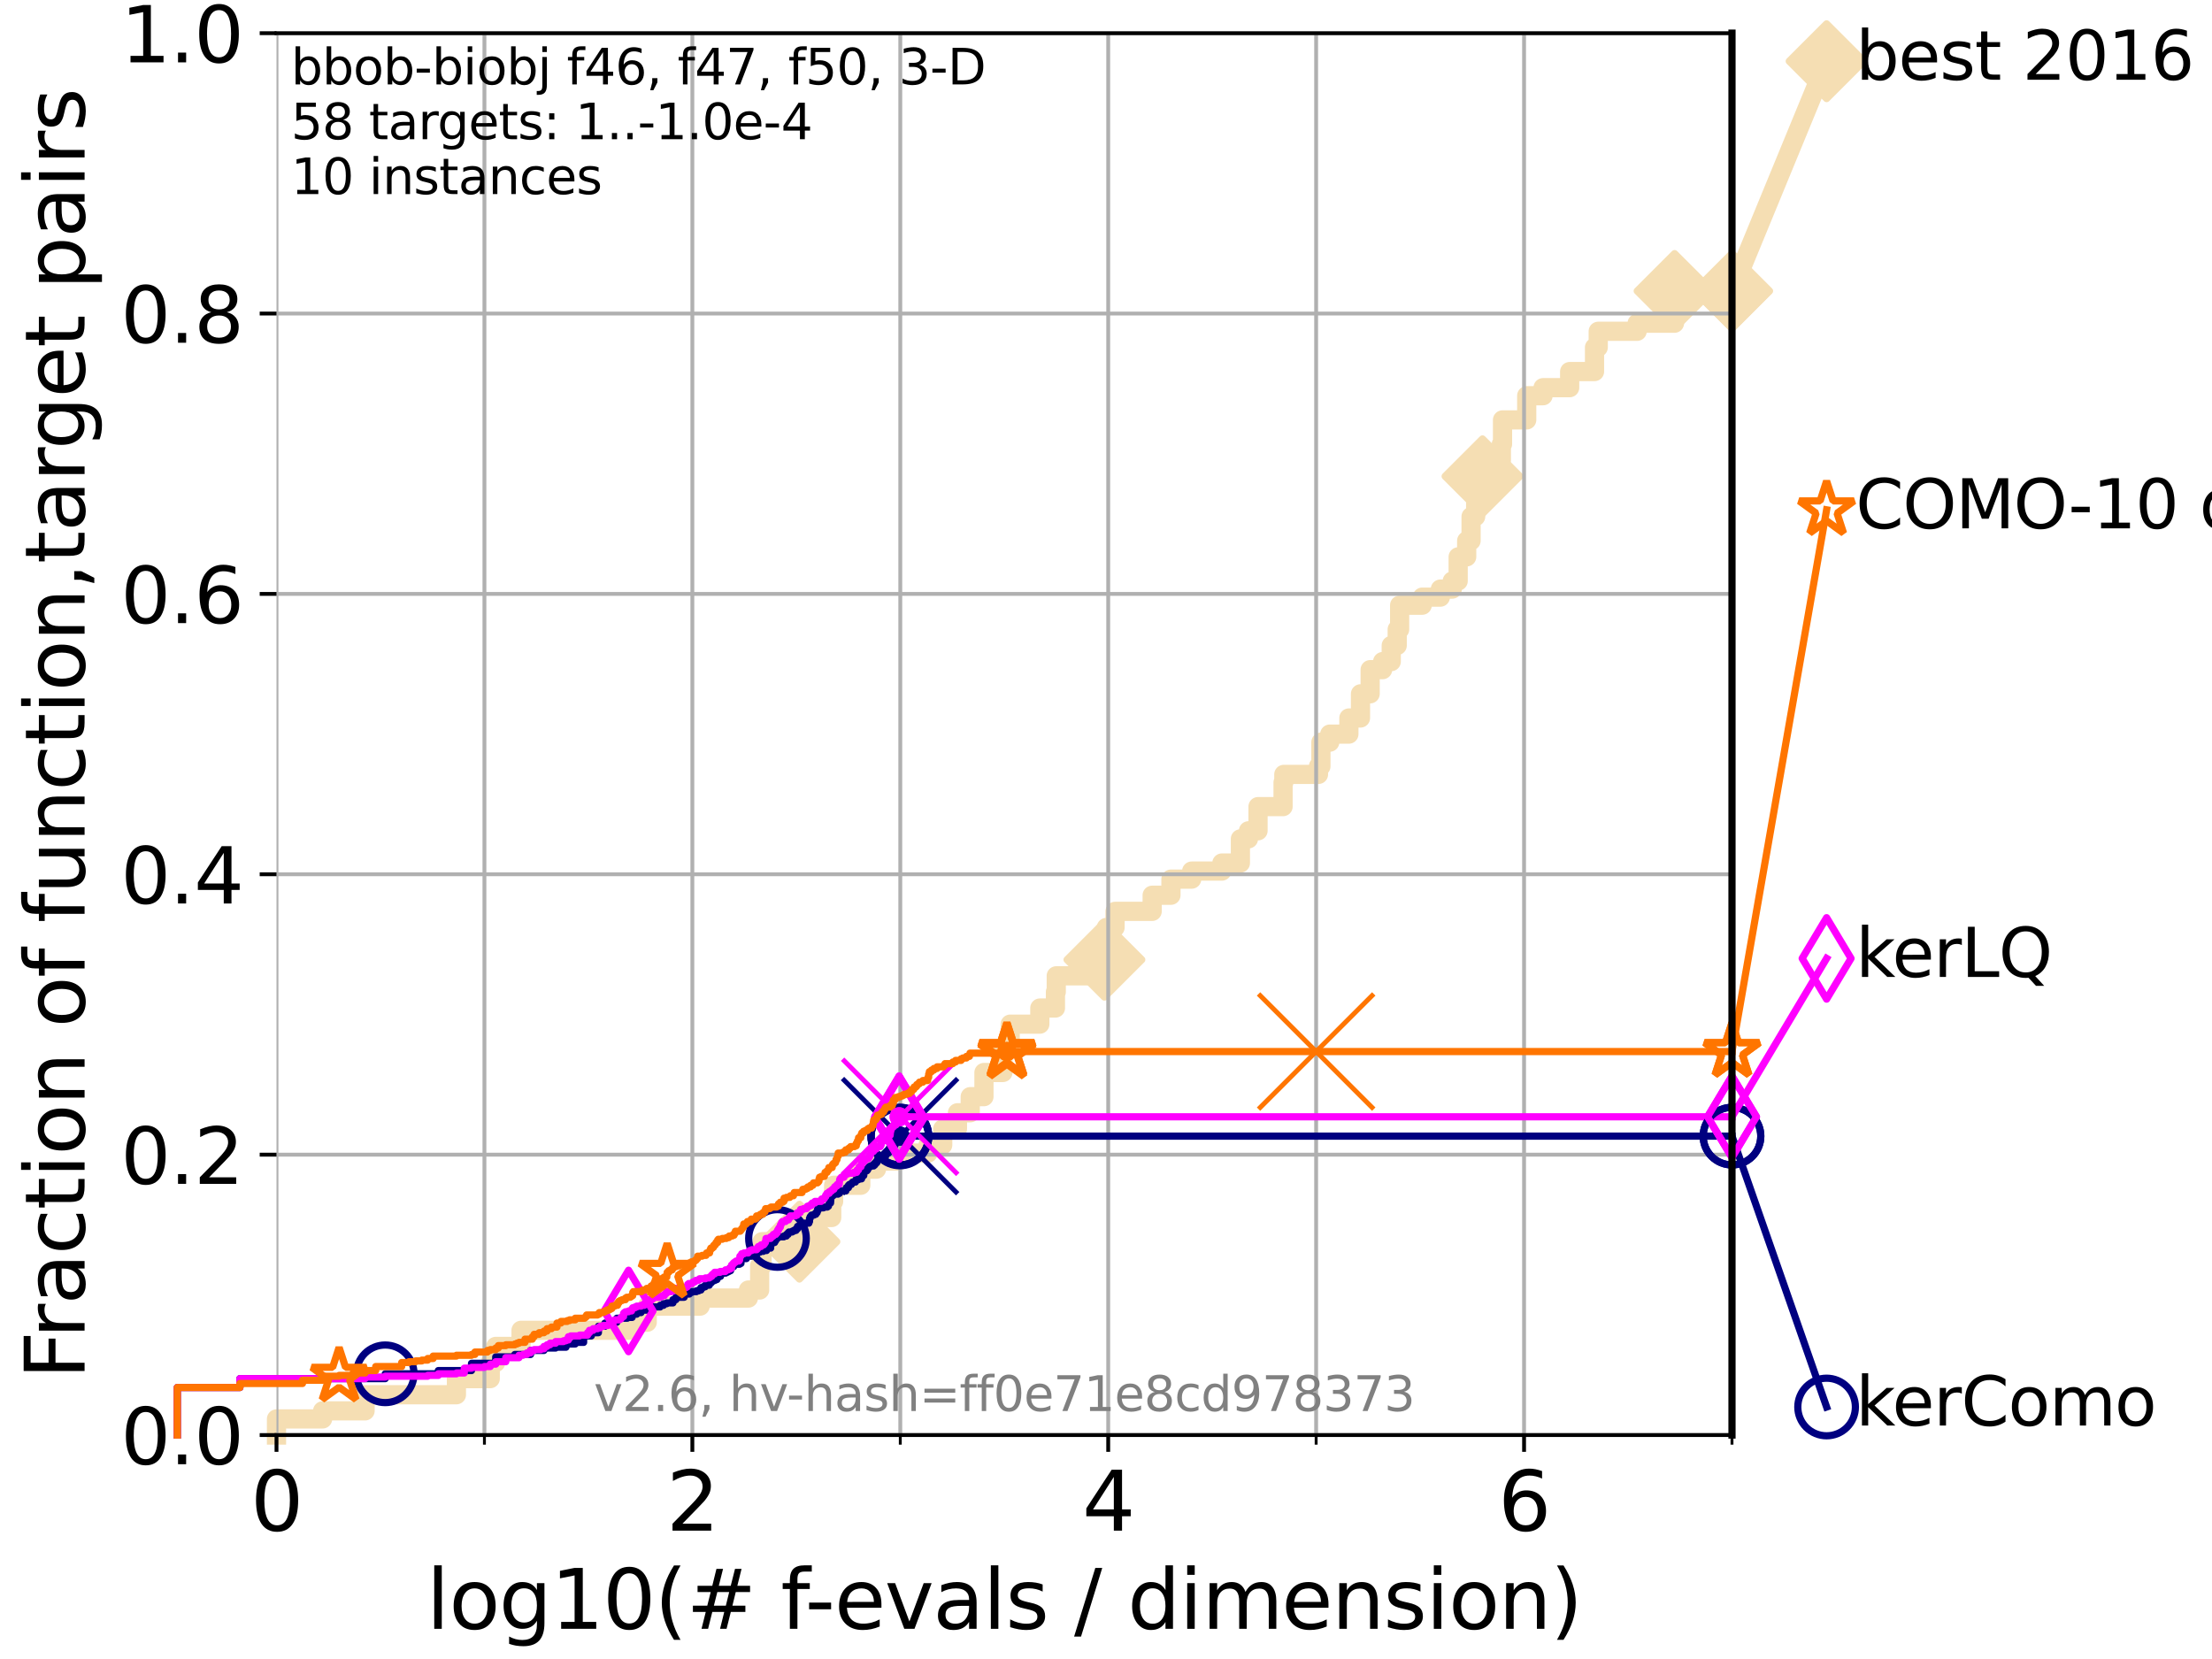 <?xml version="1.0" encoding="utf-8" standalone="no"?>
<!DOCTYPE svg PUBLIC "-//W3C//DTD SVG 1.1//EN"
  "http://www.w3.org/Graphics/SVG/1.1/DTD/svg11.dtd">
<svg xmlns:xlink="http://www.w3.org/1999/xlink" width="460.8pt" height="345.6pt" viewBox="0 0 460.8 345.6" xmlns="http://www.w3.org/2000/svg" version="1.1">
 <defs>
  <style type="text/css">*{stroke-linejoin: round; stroke-linecap: butt}</style>
 </defs>
 <g id="figure_1">
  <g id="patch_1">
   <path d="M 0 345.6 
L 460.8 345.6 
L 460.8 0 
L 0 0 
z
" style="fill: #ffffff"/>
  </g>
  <g id="axes_1">
   <g id="patch_2">
    <path d="M 57.6 298.944 
L 360.806 298.944 
L 360.806 6.912 
L 57.6 6.912 
z
" style="fill: #ffffff"/>
   </g>
   <g id="line2d_1">
    <path d="M 57.6 298.944 
L 57.6 295.587 
L 67.209 295.587 
L 67.209 293.909 
L 76.051 293.909 
L 76.051 290.552 
L 95.081 290.552 
L 95.081 287.196 
L 102.129 287.196 
L 102.129 283.839 
L 103.27 283.839 
L 103.27 280.482 
L 108.543 280.482 
L 108.543 277.126 
L 130.939 277.126 
L 130.939 275.447 
L 134.829 275.447 
L 134.829 272.09 
L 145.852 272.09 
L 145.852 270.412 
L 155.904 270.412 
L 155.904 268.734 
L 158.247 268.734 
L 158.247 263.699 
L 158.746 263.699 
L 158.746 258.664 
L 166.537 258.664 
L 166.537 253.629 
L 173.262 253.629 
L 173.262 250.272 
L 173.66 250.272 
L 173.66 246.915 
L 179.316 246.915 
L 179.316 243.559 
L 182.588 243.559 
L 182.588 241.88 
L 187.185 241.88 
L 187.185 240.202 
L 193.33 240.202 
L 193.33 238.524 
L 196.387 238.524 
L 196.387 235.167 
L 199.454 235.167 
L 199.454 231.81 
L 202.117 231.81 
L 202.117 228.454 
L 204.977 228.454 
L 204.977 223.418 
L 208.926 223.418 
L 208.926 218.383 
L 210.441 218.383 
L 210.441 213.348 
L 216.615 213.348 
L 216.615 209.992 
L 219.868 209.992 
L 219.868 206.635 
L 220.038 206.635 
L 220.038 203.278 
L 228.727 203.278 
L 228.727 199.922 
L 230.068 199.922 
L 230.068 196.565 
L 230.469 196.565 
L 230.469 193.208 
L 232.29 193.208 
L 232.29 189.852 
L 240.017 189.852 
L 240.017 186.495 
L 243.929 186.495 
L 243.929 183.138 
L 248.249 183.138 
L 248.249 181.46 
L 254.539 181.46 
L 254.539 179.782 
L 258.398 179.782 
L 258.398 174.746 
L 260.079 174.746 
L 260.079 173.068 
L 262.069 173.068 
L 262.069 168.033 
L 267.286 168.033 
L 267.286 162.998 
L 267.442 162.998 
L 267.442 161.32 
L 274.664 161.32 
L 274.664 159.641 
L 275.17 159.641 
L 275.17 154.606 
L 277.011 154.606 
L 277.011 152.928 
L 280.997 152.928 
L 280.997 149.571 
L 283.414 149.571 
L 283.414 144.536 
L 285.428 144.536 
L 285.428 139.501 
L 288.026 139.501 
L 288.026 137.823 
L 289.821 137.823 
L 289.821 134.466 
L 291.065 134.466 
L 291.065 131.11 
L 291.571 131.11 
L 291.571 126.074 
L 296.276 126.074 
L 296.276 124.396 
L 300.052 124.396 
L 300.052 122.718 
L 302.529 122.718 
L 302.529 121.039 
L 303.764 121.039 
L 303.764 116.004 
L 305.538 116.004 
L 305.538 112.648 
L 306.451 112.648 
L 306.451 107.613 
L 307.41 107.613 
L 307.41 104.256 
L 308.831 104.256 
L 308.831 99.221 
L 311.672 99.221 
L 311.672 97.543 
L 312.28 97.543 
L 312.28 95.864 
L 312.762 95.864 
L 312.762 92.508 
L 313.004 92.508 
L 313.004 87.473 
L 318.043 87.473 
L 318.043 82.438 
L 321.446 82.438 
L 321.446 80.759 
L 326.989 80.759 
L 326.989 77.402 
L 332.167 77.402 
L 332.167 72.367 
L 332.94 72.367 
L 332.94 69.011 
L 341.046 69.011 
L 341.046 67.332 
L 348.827 67.332 
L 348.845 60.619 
L 360.806 60.619 
L 360.806 60.619 
" style="fill: none; stroke: #f5deb3; stroke-width: 4; stroke-linecap: square"/>
   </g>
   <g id="line2d_2">
    <defs>
     <path id="m1961f66f01" d="M -0 7.778 
L 7.778 0 
L 0 -7.778 
L -7.778 -0 
z
" style="stroke: #f5deb3; stroke-width: 1.5; stroke-linejoin: miter"/>
    </defs>
    <g>
     <use xlink:href="#m1961f66f01" x="166.537" y="258.664" style="fill: #f5deb3; stroke: #f5deb3; stroke-width: 1.5; stroke-linejoin: miter"/>
     <use xlink:href="#m1961f66f01" x="230.068" y="199.922" style="fill: #f5deb3; stroke: #f5deb3; stroke-width: 1.5; stroke-linejoin: miter"/>
     <use xlink:href="#m1961f66f01" x="308.831" y="99.221" style="fill: #f5deb3; stroke: #f5deb3; stroke-width: 1.5; stroke-linejoin: miter"/>
     <use xlink:href="#m1961f66f01" x="348.845" y="60.619" style="fill: #f5deb3; stroke: #f5deb3; stroke-width: 1.5; stroke-linejoin: miter"/>
     <use xlink:href="#m1961f66f01" x="360.806" y="60.619" style="fill: #f5deb3; stroke: #f5deb3; stroke-width: 1.5; stroke-linejoin: miter"/>
    </g>
   </g>
   <g id="line2d_3">
    <path style="fill: none; stroke: #f5deb3; stroke-width: 4; stroke-linecap: square"/>
    <g/>
   </g>
   <g id="line2d_4">
    <path d="M 360.806 60.619 
L 380.515 12.753 
" style="fill: none; stroke: #f5deb3; stroke-width: 4; stroke-linecap: square"/>
    <g>
     <use xlink:href="#m1961f66f01" x="360.806" y="60.619" style="fill: #f5deb3; stroke: #f5deb3; stroke-width: 1.5; stroke-linejoin: miter"/>
     <use xlink:href="#m1961f66f01" x="380.515" y="12.753" style="fill: #f5deb3; stroke: #f5deb3; stroke-width: 1.5; stroke-linejoin: miter"/>
    </g>
   </g>
   <g id="matplotlib.axis_1">
    <g id="xtick_1">
     <g id="line2d_5">
      <path d="M 57.6 298.944 
L 57.6 6.912 
" clip-path="url(#p33110cb6ed)" style="fill: none; stroke: #b0b0b0; stroke-width: 0.8; stroke-linecap: square"/>
     </g>
     <g id="line2d_6">
      <defs>
       <path id="m0b4fa79657" d="M 0 0 
L 0 3.5 
" style="stroke: #000000; stroke-width: 0.8"/>
      </defs>
      <g>
       <use xlink:href="#m0b4fa79657" x="57.6" y="298.944" style="stroke: #000000; stroke-width: 0.8"/>
      </g>
     </g>
     <g id="text_1">
      <!-- 0 -->
      <g transform="translate(52.192 318.861) scale(0.17 -0.17)">
       <defs>
        <path id="DejaVuSans-30" d="M 2034 4250 
Q 1547 4250 1301 3770 
Q 1056 3291 1056 2328 
Q 1056 1369 1301 889 
Q 1547 409 2034 409 
Q 2525 409 2770 889 
Q 3016 1369 3016 2328 
Q 3016 3291 2770 3770 
Q 2525 4250 2034 4250 
z
M 2034 4750 
Q 2819 4750 3233 4129 
Q 3647 3509 3647 2328 
Q 3647 1150 3233 529 
Q 2819 -91 2034 -91 
Q 1250 -91 836 529 
Q 422 1150 422 2328 
Q 422 3509 836 4129 
Q 1250 4750 2034 4750 
z
" transform="scale(0.016)"/>
       </defs>
       <use xlink:href="#DejaVuSans-30"/>
      </g>
     </g>
    </g>
    <g id="xtick_2">
     <g id="line2d_7">
      <path d="M 144.23 298.944 
L 144.23 6.912 
" clip-path="url(#p33110cb6ed)" style="fill: none; stroke: #b0b0b0; stroke-width: 0.8; stroke-linecap: square"/>
     </g>
     <g id="line2d_8">
      <g>
       <use xlink:href="#m0b4fa79657" x="144.23" y="298.944" style="stroke: #000000; stroke-width: 0.8"/>
      </g>
     </g>
     <g id="text_2">
      <!-- 2 -->
      <g transform="translate(138.822 318.861) scale(0.17 -0.17)">
       <defs>
        <path id="DejaVuSans-32" d="M 1228 531 
L 3431 531 
L 3431 0 
L 469 0 
L 469 531 
Q 828 903 1448 1529 
Q 2069 2156 2228 2338 
Q 2531 2678 2651 2914 
Q 2772 3150 2772 3378 
Q 2772 3750 2511 3984 
Q 2250 4219 1831 4219 
Q 1534 4219 1204 4116 
Q 875 4013 500 3803 
L 500 4441 
Q 881 4594 1212 4672 
Q 1544 4750 1819 4750 
Q 2544 4750 2975 4387 
Q 3406 4025 3406 3419 
Q 3406 3131 3298 2873 
Q 3191 2616 2906 2266 
Q 2828 2175 2409 1742 
Q 1991 1309 1228 531 
z
" transform="scale(0.016)"/>
       </defs>
       <use xlink:href="#DejaVuSans-32"/>
      </g>
     </g>
    </g>
    <g id="xtick_3">
     <g id="line2d_9">
      <path d="M 230.861 298.944 
L 230.861 6.912 
" clip-path="url(#p33110cb6ed)" style="fill: none; stroke: #b0b0b0; stroke-width: 0.8; stroke-linecap: square"/>
     </g>
     <g id="line2d_10">
      <g>
       <use xlink:href="#m0b4fa79657" x="230.861" y="298.944" style="stroke: #000000; stroke-width: 0.8"/>
      </g>
     </g>
     <g id="text_3">
      <!-- 4 -->
      <g transform="translate(225.453 318.861) scale(0.17 -0.17)">
       <defs>
        <path id="DejaVuSans-34" d="M 2419 4116 
L 825 1625 
L 2419 1625 
L 2419 4116 
z
M 2253 4666 
L 3047 4666 
L 3047 1625 
L 3713 1625 
L 3713 1100 
L 3047 1100 
L 3047 0 
L 2419 0 
L 2419 1100 
L 313 1100 
L 313 1709 
L 2253 4666 
z
" transform="scale(0.016)"/>
       </defs>
       <use xlink:href="#DejaVuSans-34"/>
      </g>
     </g>
    </g>
    <g id="xtick_4">
     <g id="line2d_11">
      <path d="M 317.491 298.944 
L 317.491 6.912 
" clip-path="url(#p33110cb6ed)" style="fill: none; stroke: #b0b0b0; stroke-width: 0.8; stroke-linecap: square"/>
     </g>
     <g id="line2d_12">
      <g>
       <use xlink:href="#m0b4fa79657" x="317.491" y="298.944" style="stroke: #000000; stroke-width: 0.8"/>
      </g>
     </g>
     <g id="text_4">
      <!-- 6 -->
      <g transform="translate(312.083 318.861) scale(0.17 -0.17)">
       <defs>
        <path id="DejaVuSans-36" d="M 2113 2584 
Q 1688 2584 1439 2293 
Q 1191 2003 1191 1497 
Q 1191 994 1439 701 
Q 1688 409 2113 409 
Q 2538 409 2786 701 
Q 3034 994 3034 1497 
Q 3034 2003 2786 2293 
Q 2538 2584 2113 2584 
z
M 3366 4563 
L 3366 3988 
Q 3128 4100 2886 4159 
Q 2644 4219 2406 4219 
Q 1781 4219 1451 3797 
Q 1122 3375 1075 2522 
Q 1259 2794 1537 2939 
Q 1816 3084 2150 3084 
Q 2853 3084 3261 2657 
Q 3669 2231 3669 1497 
Q 3669 778 3244 343 
Q 2819 -91 2113 -91 
Q 1303 -91 875 529 
Q 447 1150 447 2328 
Q 447 3434 972 4092 
Q 1497 4750 2381 4750 
Q 2619 4750 2861 4703 
Q 3103 4656 3366 4563 
z
" transform="scale(0.016)"/>
       </defs>
       <use xlink:href="#DejaVuSans-36"/>
      </g>
     </g>
    </g>
    <g id="xtick_5">
     <g id="line2d_13">
      <path d="M 100.915 298.944 
L 100.915 6.912 
" clip-path="url(#p33110cb6ed)" style="fill: none; stroke: #b0b0b0; stroke-width: 0.8; stroke-linecap: square"/>
     </g>
     <g id="line2d_14">
      <defs>
       <path id="mae5d805a61" d="M 0 0 
L 0 2 
" style="stroke: #000000; stroke-width: 0.6"/>
      </defs>
      <g>
       <use xlink:href="#mae5d805a61" x="100.915" y="298.944" style="stroke: #000000; stroke-width: 0.6"/>
      </g>
     </g>
    </g>
    <g id="xtick_6">
     <g id="line2d_15">
      <path d="M 187.546 298.944 
L 187.546 6.912 
" clip-path="url(#p33110cb6ed)" style="fill: none; stroke: #b0b0b0; stroke-width: 0.8; stroke-linecap: square"/>
     </g>
     <g id="line2d_16">
      <g>
       <use xlink:href="#mae5d805a61" x="187.546" y="298.944" style="stroke: #000000; stroke-width: 0.6"/>
      </g>
     </g>
    </g>
    <g id="xtick_7">
     <g id="line2d_17">
      <path d="M 274.176 298.944 
L 274.176 6.912 
" clip-path="url(#p33110cb6ed)" style="fill: none; stroke: #b0b0b0; stroke-width: 0.8; stroke-linecap: square"/>
     </g>
     <g id="line2d_18">
      <g>
       <use xlink:href="#mae5d805a61" x="274.176" y="298.944" style="stroke: #000000; stroke-width: 0.6"/>
      </g>
     </g>
    </g>
    <g id="xtick_8">
     <g id="line2d_19">
      <path d="M 360.806 298.944 
L 360.806 6.912 
" clip-path="url(#p33110cb6ed)" style="fill: none; stroke: #b0b0b0; stroke-width: 0.8; stroke-linecap: square"/>
     </g>
     <g id="line2d_20">
      <g>
       <use xlink:href="#mae5d805a61" x="360.806" y="298.944" style="stroke: #000000; stroke-width: 0.6"/>
      </g>
     </g>
    </g>
    <g id="text_5">
     <!-- log10(# f-evals / dimension) -->
     <g transform="translate(88.823 339.314) scale(0.17 -0.17)">
      <defs>
       <path id="DejaVuSans-6c" d="M 603 4863 
L 1178 4863 
L 1178 0 
L 603 0 
L 603 4863 
z
" transform="scale(0.016)"/>
       <path id="DejaVuSans-6f" d="M 1959 3097 
Q 1497 3097 1228 2736 
Q 959 2375 959 1747 
Q 959 1119 1226 758 
Q 1494 397 1959 397 
Q 2419 397 2687 759 
Q 2956 1122 2956 1747 
Q 2956 2369 2687 2733 
Q 2419 3097 1959 3097 
z
M 1959 3584 
Q 2709 3584 3137 3096 
Q 3566 2609 3566 1747 
Q 3566 888 3137 398 
Q 2709 -91 1959 -91 
Q 1206 -91 779 398 
Q 353 888 353 1747 
Q 353 2609 779 3096 
Q 1206 3584 1959 3584 
z
" transform="scale(0.016)"/>
       <path id="DejaVuSans-67" d="M 2906 1791 
Q 2906 2416 2648 2759 
Q 2391 3103 1925 3103 
Q 1463 3103 1205 2759 
Q 947 2416 947 1791 
Q 947 1169 1205 825 
Q 1463 481 1925 481 
Q 2391 481 2648 825 
Q 2906 1169 2906 1791 
z
M 3481 434 
Q 3481 -459 3084 -895 
Q 2688 -1331 1869 -1331 
Q 1566 -1331 1297 -1286 
Q 1028 -1241 775 -1147 
L 775 -588 
Q 1028 -725 1275 -790 
Q 1522 -856 1778 -856 
Q 2344 -856 2625 -561 
Q 2906 -266 2906 331 
L 2906 616 
Q 2728 306 2450 153 
Q 2172 0 1784 0 
Q 1141 0 747 490 
Q 353 981 353 1791 
Q 353 2603 747 3093 
Q 1141 3584 1784 3584 
Q 2172 3584 2450 3431 
Q 2728 3278 2906 2969 
L 2906 3500 
L 3481 3500 
L 3481 434 
z
" transform="scale(0.016)"/>
       <path id="DejaVuSans-31" d="M 794 531 
L 1825 531 
L 1825 4091 
L 703 3866 
L 703 4441 
L 1819 4666 
L 2450 4666 
L 2450 531 
L 3481 531 
L 3481 0 
L 794 0 
L 794 531 
z
" transform="scale(0.016)"/>
       <path id="DejaVuSans-28" d="M 1984 4856 
Q 1566 4138 1362 3434 
Q 1159 2731 1159 2009 
Q 1159 1288 1364 580 
Q 1569 -128 1984 -844 
L 1484 -844 
Q 1016 -109 783 600 
Q 550 1309 550 2009 
Q 550 2706 781 3412 
Q 1013 4119 1484 4856 
L 1984 4856 
z
" transform="scale(0.016)"/>
       <path id="DejaVuSans-23" d="M 3272 2816 
L 2363 2816 
L 2100 1772 
L 3016 1772 
L 3272 2816 
z
M 2803 4594 
L 2478 3297 
L 3391 3297 
L 3719 4594 
L 4219 4594 
L 3897 3297 
L 4872 3297 
L 4872 2816 
L 3775 2816 
L 3519 1772 
L 4513 1772 
L 4513 1294 
L 3397 1294 
L 3072 0 
L 2572 0 
L 2894 1294 
L 1978 1294 
L 1656 0 
L 1153 0 
L 1478 1294 
L 494 1294 
L 494 1772 
L 1594 1772 
L 1856 2816 
L 850 2816 
L 850 3297 
L 1978 3297 
L 2297 4594 
L 2803 4594 
z
" transform="scale(0.016)"/>
       <path id="DejaVuSans-20" transform="scale(0.016)"/>
       <path id="DejaVuSans-66" d="M 2375 4863 
L 2375 4384 
L 1825 4384 
Q 1516 4384 1395 4259 
Q 1275 4134 1275 3809 
L 1275 3500 
L 2222 3500 
L 2222 3053 
L 1275 3053 
L 1275 0 
L 697 0 
L 697 3053 
L 147 3053 
L 147 3500 
L 697 3500 
L 697 3744 
Q 697 4328 969 4595 
Q 1241 4863 1831 4863 
L 2375 4863 
z
" transform="scale(0.016)"/>
       <path id="DejaVuSans-2d" d="M 313 2009 
L 1997 2009 
L 1997 1497 
L 313 1497 
L 313 2009 
z
" transform="scale(0.016)"/>
       <path id="DejaVuSans-65" d="M 3597 1894 
L 3597 1613 
L 953 1613 
Q 991 1019 1311 708 
Q 1631 397 2203 397 
Q 2534 397 2845 478 
Q 3156 559 3463 722 
L 3463 178 
Q 3153 47 2828 -22 
Q 2503 -91 2169 -91 
Q 1331 -91 842 396 
Q 353 884 353 1716 
Q 353 2575 817 3079 
Q 1281 3584 2069 3584 
Q 2775 3584 3186 3129 
Q 3597 2675 3597 1894 
z
M 3022 2063 
Q 3016 2534 2758 2815 
Q 2500 3097 2075 3097 
Q 1594 3097 1305 2825 
Q 1016 2553 972 2059 
L 3022 2063 
z
" transform="scale(0.016)"/>
       <path id="DejaVuSans-76" d="M 191 3500 
L 800 3500 
L 1894 563 
L 2988 3500 
L 3597 3500 
L 2284 0 
L 1503 0 
L 191 3500 
z
" transform="scale(0.016)"/>
       <path id="DejaVuSans-61" d="M 2194 1759 
Q 1497 1759 1228 1600 
Q 959 1441 959 1056 
Q 959 750 1161 570 
Q 1363 391 1709 391 
Q 2188 391 2477 730 
Q 2766 1069 2766 1631 
L 2766 1759 
L 2194 1759 
z
M 3341 1997 
L 3341 0 
L 2766 0 
L 2766 531 
Q 2569 213 2275 61 
Q 1981 -91 1556 -91 
Q 1019 -91 701 211 
Q 384 513 384 1019 
Q 384 1609 779 1909 
Q 1175 2209 1959 2209 
L 2766 2209 
L 2766 2266 
Q 2766 2663 2505 2880 
Q 2244 3097 1772 3097 
Q 1472 3097 1187 3025 
Q 903 2953 641 2809 
L 641 3341 
Q 956 3463 1253 3523 
Q 1550 3584 1831 3584 
Q 2591 3584 2966 3190 
Q 3341 2797 3341 1997 
z
" transform="scale(0.016)"/>
       <path id="DejaVuSans-73" d="M 2834 3397 
L 2834 2853 
Q 2591 2978 2328 3040 
Q 2066 3103 1784 3103 
Q 1356 3103 1142 2972 
Q 928 2841 928 2578 
Q 928 2378 1081 2264 
Q 1234 2150 1697 2047 
L 1894 2003 
Q 2506 1872 2764 1633 
Q 3022 1394 3022 966 
Q 3022 478 2636 193 
Q 2250 -91 1575 -91 
Q 1294 -91 989 -36 
Q 684 19 347 128 
L 347 722 
Q 666 556 975 473 
Q 1284 391 1588 391 
Q 1994 391 2212 530 
Q 2431 669 2431 922 
Q 2431 1156 2273 1281 
Q 2116 1406 1581 1522 
L 1381 1569 
Q 847 1681 609 1914 
Q 372 2147 372 2553 
Q 372 3047 722 3315 
Q 1072 3584 1716 3584 
Q 2034 3584 2315 3537 
Q 2597 3491 2834 3397 
z
" transform="scale(0.016)"/>
       <path id="DejaVuSans-2f" d="M 1625 4666 
L 2156 4666 
L 531 -594 
L 0 -594 
L 1625 4666 
z
" transform="scale(0.016)"/>
       <path id="DejaVuSans-64" d="M 2906 2969 
L 2906 4863 
L 3481 4863 
L 3481 0 
L 2906 0 
L 2906 525 
Q 2725 213 2448 61 
Q 2172 -91 1784 -91 
Q 1150 -91 751 415 
Q 353 922 353 1747 
Q 353 2572 751 3078 
Q 1150 3584 1784 3584 
Q 2172 3584 2448 3432 
Q 2725 3281 2906 2969 
z
M 947 1747 
Q 947 1113 1208 752 
Q 1469 391 1925 391 
Q 2381 391 2643 752 
Q 2906 1113 2906 1747 
Q 2906 2381 2643 2742 
Q 2381 3103 1925 3103 
Q 1469 3103 1208 2742 
Q 947 2381 947 1747 
z
" transform="scale(0.016)"/>
       <path id="DejaVuSans-69" d="M 603 3500 
L 1178 3500 
L 1178 0 
L 603 0 
L 603 3500 
z
M 603 4863 
L 1178 4863 
L 1178 4134 
L 603 4134 
L 603 4863 
z
" transform="scale(0.016)"/>
       <path id="DejaVuSans-6d" d="M 3328 2828 
Q 3544 3216 3844 3400 
Q 4144 3584 4550 3584 
Q 5097 3584 5394 3201 
Q 5691 2819 5691 2113 
L 5691 0 
L 5113 0 
L 5113 2094 
Q 5113 2597 4934 2840 
Q 4756 3084 4391 3084 
Q 3944 3084 3684 2787 
Q 3425 2491 3425 1978 
L 3425 0 
L 2847 0 
L 2847 2094 
Q 2847 2600 2669 2842 
Q 2491 3084 2119 3084 
Q 1678 3084 1418 2786 
Q 1159 2488 1159 1978 
L 1159 0 
L 581 0 
L 581 3500 
L 1159 3500 
L 1159 2956 
Q 1356 3278 1631 3431 
Q 1906 3584 2284 3584 
Q 2666 3584 2933 3390 
Q 3200 3197 3328 2828 
z
" transform="scale(0.016)"/>
       <path id="DejaVuSans-6e" d="M 3513 2113 
L 3513 0 
L 2938 0 
L 2938 2094 
Q 2938 2591 2744 2837 
Q 2550 3084 2163 3084 
Q 1697 3084 1428 2787 
Q 1159 2491 1159 1978 
L 1159 0 
L 581 0 
L 581 3500 
L 1159 3500 
L 1159 2956 
Q 1366 3272 1645 3428 
Q 1925 3584 2291 3584 
Q 2894 3584 3203 3211 
Q 3513 2838 3513 2113 
z
" transform="scale(0.016)"/>
       <path id="DejaVuSans-29" d="M 513 4856 
L 1013 4856 
Q 1481 4119 1714 3412 
Q 1947 2706 1947 2009 
Q 1947 1309 1714 600 
Q 1481 -109 1013 -844 
L 513 -844 
Q 928 -128 1133 580 
Q 1338 1288 1338 2009 
Q 1338 2731 1133 3434 
Q 928 4138 513 4856 
z
" transform="scale(0.016)"/>
      </defs>
      <use xlink:href="#DejaVuSans-6c"/>
      <use xlink:href="#DejaVuSans-6f" x="27.783"/>
      <use xlink:href="#DejaVuSans-67" x="88.965"/>
      <use xlink:href="#DejaVuSans-31" x="152.441"/>
      <use xlink:href="#DejaVuSans-30" x="216.064"/>
      <use xlink:href="#DejaVuSans-28" x="279.688"/>
      <use xlink:href="#DejaVuSans-23" x="318.701"/>
      <use xlink:href="#DejaVuSans-20" x="402.49"/>
      <use xlink:href="#DejaVuSans-66" x="434.277"/>
      <use xlink:href="#DejaVuSans-2d" x="463.982"/>
      <use xlink:href="#DejaVuSans-65" x="500.066"/>
      <use xlink:href="#DejaVuSans-76" x="561.59"/>
      <use xlink:href="#DejaVuSans-61" x="620.77"/>
      <use xlink:href="#DejaVuSans-6c" x="682.049"/>
      <use xlink:href="#DejaVuSans-73" x="709.832"/>
      <use xlink:href="#DejaVuSans-20" x="761.932"/>
      <use xlink:href="#DejaVuSans-2f" x="793.719"/>
      <use xlink:href="#DejaVuSans-20" x="827.41"/>
      <use xlink:href="#DejaVuSans-64" x="859.197"/>
      <use xlink:href="#DejaVuSans-69" x="922.674"/>
      <use xlink:href="#DejaVuSans-6d" x="950.457"/>
      <use xlink:href="#DejaVuSans-65" x="1047.869"/>
      <use xlink:href="#DejaVuSans-6e" x="1109.393"/>
      <use xlink:href="#DejaVuSans-73" x="1172.771"/>
      <use xlink:href="#DejaVuSans-69" x="1224.871"/>
      <use xlink:href="#DejaVuSans-6f" x="1252.654"/>
      <use xlink:href="#DejaVuSans-6e" x="1313.836"/>
      <use xlink:href="#DejaVuSans-29" x="1377.215"/>
     </g>
    </g>
   </g>
   <g id="matplotlib.axis_2">
    <g id="ytick_1">
     <g id="line2d_21">
      <path d="M 57.6 298.944 
L 360.806 298.944 
" clip-path="url(#p33110cb6ed)" style="fill: none; stroke: #b0b0b0; stroke-width: 0.8; stroke-linecap: square"/>
     </g>
     <g id="line2d_22">
      <defs>
       <path id="mdd299aee42" d="M 0 0 
L -3.5 0 
" style="stroke: #000000; stroke-width: 0.8"/>
      </defs>
      <g>
       <use xlink:href="#mdd299aee42" x="57.6" y="298.944" style="stroke: #000000; stroke-width: 0.8"/>
      </g>
     </g>
     <g id="text_6">
      <!-- 0.0 -->
      <g transform="translate(25.155 305.023) scale(0.16 -0.16)">
       <defs>
        <path id="DejaVuSans-2e" d="M 684 794 
L 1344 794 
L 1344 0 
L 684 0 
L 684 794 
z
" transform="scale(0.016)"/>
       </defs>
       <use xlink:href="#DejaVuSans-30"/>
       <use xlink:href="#DejaVuSans-2e" x="63.623"/>
       <use xlink:href="#DejaVuSans-30" x="95.41"/>
      </g>
     </g>
    </g>
    <g id="ytick_2">
     <g id="line2d_23">
      <path d="M 57.6 240.538 
L 360.806 240.538 
" clip-path="url(#p33110cb6ed)" style="fill: none; stroke: #b0b0b0; stroke-width: 0.8; stroke-linecap: square"/>
     </g>
     <g id="line2d_24">
      <g>
       <use xlink:href="#mdd299aee42" x="57.6" y="240.538" style="stroke: #000000; stroke-width: 0.8"/>
      </g>
     </g>
     <g id="text_7">
      <!-- 0.2 -->
      <g transform="translate(25.155 246.616) scale(0.16 -0.16)">
       <use xlink:href="#DejaVuSans-30"/>
       <use xlink:href="#DejaVuSans-2e" x="63.623"/>
       <use xlink:href="#DejaVuSans-32" x="95.41"/>
      </g>
     </g>
    </g>
    <g id="ytick_3">
     <g id="line2d_25">
      <path d="M 57.6 182.131 
L 360.806 182.131 
" clip-path="url(#p33110cb6ed)" style="fill: none; stroke: #b0b0b0; stroke-width: 0.8; stroke-linecap: square"/>
     </g>
     <g id="line2d_26">
      <g>
       <use xlink:href="#mdd299aee42" x="57.6" y="182.131" style="stroke: #000000; stroke-width: 0.8"/>
      </g>
     </g>
     <g id="text_8">
      <!-- 0.4 -->
      <g transform="translate(25.155 188.21) scale(0.16 -0.16)">
       <use xlink:href="#DejaVuSans-30"/>
       <use xlink:href="#DejaVuSans-2e" x="63.623"/>
       <use xlink:href="#DejaVuSans-34" x="95.41"/>
      </g>
     </g>
    </g>
    <g id="ytick_4">
     <g id="line2d_27">
      <path d="M 57.6 123.725 
L 360.806 123.725 
" clip-path="url(#p33110cb6ed)" style="fill: none; stroke: #b0b0b0; stroke-width: 0.8; stroke-linecap: square"/>
     </g>
     <g id="line2d_28">
      <g>
       <use xlink:href="#mdd299aee42" x="57.6" y="123.725" style="stroke: #000000; stroke-width: 0.8"/>
      </g>
     </g>
     <g id="text_9">
      <!-- 0.6 -->
      <g transform="translate(25.155 129.804) scale(0.16 -0.16)">
       <use xlink:href="#DejaVuSans-30"/>
       <use xlink:href="#DejaVuSans-2e" x="63.623"/>
       <use xlink:href="#DejaVuSans-36" x="95.41"/>
      </g>
     </g>
    </g>
    <g id="ytick_5">
     <g id="line2d_29">
      <path d="M 57.6 65.318 
L 360.806 65.318 
" clip-path="url(#p33110cb6ed)" style="fill: none; stroke: #b0b0b0; stroke-width: 0.8; stroke-linecap: square"/>
     </g>
     <g id="line2d_30">
      <g>
       <use xlink:href="#mdd299aee42" x="57.6" y="65.318" style="stroke: #000000; stroke-width: 0.8"/>
      </g>
     </g>
     <g id="text_10">
      <!-- 0.8 -->
      <g transform="translate(25.155 71.397) scale(0.16 -0.16)">
       <defs>
        <path id="DejaVuSans-38" d="M 2034 2216 
Q 1584 2216 1326 1975 
Q 1069 1734 1069 1313 
Q 1069 891 1326 650 
Q 1584 409 2034 409 
Q 2484 409 2743 651 
Q 3003 894 3003 1313 
Q 3003 1734 2745 1975 
Q 2488 2216 2034 2216 
z
M 1403 2484 
Q 997 2584 770 2862 
Q 544 3141 544 3541 
Q 544 4100 942 4425 
Q 1341 4750 2034 4750 
Q 2731 4750 3128 4425 
Q 3525 4100 3525 3541 
Q 3525 3141 3298 2862 
Q 3072 2584 2669 2484 
Q 3125 2378 3379 2068 
Q 3634 1759 3634 1313 
Q 3634 634 3220 271 
Q 2806 -91 2034 -91 
Q 1263 -91 848 271 
Q 434 634 434 1313 
Q 434 1759 690 2068 
Q 947 2378 1403 2484 
z
M 1172 3481 
Q 1172 3119 1398 2916 
Q 1625 2713 2034 2713 
Q 2441 2713 2670 2916 
Q 2900 3119 2900 3481 
Q 2900 3844 2670 4047 
Q 2441 4250 2034 4250 
Q 1625 4250 1398 4047 
Q 1172 3844 1172 3481 
z
" transform="scale(0.016)"/>
       </defs>
       <use xlink:href="#DejaVuSans-30"/>
       <use xlink:href="#DejaVuSans-2e" x="63.623"/>
       <use xlink:href="#DejaVuSans-38" x="95.41"/>
      </g>
     </g>
    </g>
    <g id="ytick_6">
     <g id="line2d_31">
      <path d="M 57.6 6.912 
L 360.806 6.912 
" clip-path="url(#p33110cb6ed)" style="fill: none; stroke: #b0b0b0; stroke-width: 0.8; stroke-linecap: square"/>
     </g>
     <g id="line2d_32">
      <g>
       <use xlink:href="#mdd299aee42" x="57.6" y="6.912" style="stroke: #000000; stroke-width: 0.8"/>
      </g>
     </g>
     <g id="text_11">
      <!-- 1.0 -->
      <g transform="translate(25.155 12.991) scale(0.16 -0.16)">
       <use xlink:href="#DejaVuSans-31"/>
       <use xlink:href="#DejaVuSans-2e" x="63.623"/>
       <use xlink:href="#DejaVuSans-30" x="95.41"/>
      </g>
     </g>
    </g>
    <g id="text_12">
     <!-- Fraction of function,target pairs -->
     <g transform="translate(17.62 287.313) rotate(-90) scale(0.17 -0.17)">
      <defs>
       <path id="DejaVuSans-46" d="M 628 4666 
L 3309 4666 
L 3309 4134 
L 1259 4134 
L 1259 2759 
L 3109 2759 
L 3109 2228 
L 1259 2228 
L 1259 0 
L 628 0 
L 628 4666 
z
" transform="scale(0.016)"/>
       <path id="DejaVuSans-72" d="M 2631 2963 
Q 2534 3019 2420 3045 
Q 2306 3072 2169 3072 
Q 1681 3072 1420 2755 
Q 1159 2438 1159 1844 
L 1159 0 
L 581 0 
L 581 3500 
L 1159 3500 
L 1159 2956 
Q 1341 3275 1631 3429 
Q 1922 3584 2338 3584 
Q 2397 3584 2469 3576 
Q 2541 3569 2628 3553 
L 2631 2963 
z
" transform="scale(0.016)"/>
       <path id="DejaVuSans-63" d="M 3122 3366 
L 3122 2828 
Q 2878 2963 2633 3030 
Q 2388 3097 2138 3097 
Q 1578 3097 1268 2742 
Q 959 2388 959 1747 
Q 959 1106 1268 751 
Q 1578 397 2138 397 
Q 2388 397 2633 464 
Q 2878 531 3122 666 
L 3122 134 
Q 2881 22 2623 -34 
Q 2366 -91 2075 -91 
Q 1284 -91 818 406 
Q 353 903 353 1747 
Q 353 2603 823 3093 
Q 1294 3584 2113 3584 
Q 2378 3584 2631 3529 
Q 2884 3475 3122 3366 
z
" transform="scale(0.016)"/>
       <path id="DejaVuSans-74" d="M 1172 4494 
L 1172 3500 
L 2356 3500 
L 2356 3053 
L 1172 3053 
L 1172 1153 
Q 1172 725 1289 603 
Q 1406 481 1766 481 
L 2356 481 
L 2356 0 
L 1766 0 
Q 1100 0 847 248 
Q 594 497 594 1153 
L 594 3053 
L 172 3053 
L 172 3500 
L 594 3500 
L 594 4494 
L 1172 4494 
z
" transform="scale(0.016)"/>
       <path id="DejaVuSans-75" d="M 544 1381 
L 544 3500 
L 1119 3500 
L 1119 1403 
Q 1119 906 1312 657 
Q 1506 409 1894 409 
Q 2359 409 2629 706 
Q 2900 1003 2900 1516 
L 2900 3500 
L 3475 3500 
L 3475 0 
L 2900 0 
L 2900 538 
Q 2691 219 2414 64 
Q 2138 -91 1772 -91 
Q 1169 -91 856 284 
Q 544 659 544 1381 
z
M 1991 3584 
L 1991 3584 
z
" transform="scale(0.016)"/>
       <path id="DejaVuSans-2c" d="M 750 794 
L 1409 794 
L 1409 256 
L 897 -744 
L 494 -744 
L 750 256 
L 750 794 
z
" transform="scale(0.016)"/>
       <path id="DejaVuSans-70" d="M 1159 525 
L 1159 -1331 
L 581 -1331 
L 581 3500 
L 1159 3500 
L 1159 2969 
Q 1341 3281 1617 3432 
Q 1894 3584 2278 3584 
Q 2916 3584 3314 3078 
Q 3713 2572 3713 1747 
Q 3713 922 3314 415 
Q 2916 -91 2278 -91 
Q 1894 -91 1617 61 
Q 1341 213 1159 525 
z
M 3116 1747 
Q 3116 2381 2855 2742 
Q 2594 3103 2138 3103 
Q 1681 3103 1420 2742 
Q 1159 2381 1159 1747 
Q 1159 1113 1420 752 
Q 1681 391 2138 391 
Q 2594 391 2855 752 
Q 3116 1113 3116 1747 
z
" transform="scale(0.016)"/>
      </defs>
      <use xlink:href="#DejaVuSans-46"/>
      <use xlink:href="#DejaVuSans-72" x="50.27"/>
      <use xlink:href="#DejaVuSans-61" x="91.383"/>
      <use xlink:href="#DejaVuSans-63" x="152.662"/>
      <use xlink:href="#DejaVuSans-74" x="207.643"/>
      <use xlink:href="#DejaVuSans-69" x="246.852"/>
      <use xlink:href="#DejaVuSans-6f" x="274.635"/>
      <use xlink:href="#DejaVuSans-6e" x="335.816"/>
      <use xlink:href="#DejaVuSans-20" x="399.195"/>
      <use xlink:href="#DejaVuSans-6f" x="430.982"/>
      <use xlink:href="#DejaVuSans-66" x="492.164"/>
      <use xlink:href="#DejaVuSans-20" x="527.369"/>
      <use xlink:href="#DejaVuSans-66" x="559.156"/>
      <use xlink:href="#DejaVuSans-75" x="594.361"/>
      <use xlink:href="#DejaVuSans-6e" x="657.74"/>
      <use xlink:href="#DejaVuSans-63" x="721.119"/>
      <use xlink:href="#DejaVuSans-74" x="776.1"/>
      <use xlink:href="#DejaVuSans-69" x="815.309"/>
      <use xlink:href="#DejaVuSans-6f" x="843.092"/>
      <use xlink:href="#DejaVuSans-6e" x="904.273"/>
      <use xlink:href="#DejaVuSans-2c" x="967.652"/>
      <use xlink:href="#DejaVuSans-74" x="999.439"/>
      <use xlink:href="#DejaVuSans-61" x="1038.648"/>
      <use xlink:href="#DejaVuSans-72" x="1099.928"/>
      <use xlink:href="#DejaVuSans-67" x="1139.291"/>
      <use xlink:href="#DejaVuSans-65" x="1202.768"/>
      <use xlink:href="#DejaVuSans-74" x="1264.291"/>
      <use xlink:href="#DejaVuSans-20" x="1303.5"/>
      <use xlink:href="#DejaVuSans-70" x="1335.287"/>
      <use xlink:href="#DejaVuSans-61" x="1398.764"/>
      <use xlink:href="#DejaVuSans-69" x="1460.043"/>
      <use xlink:href="#DejaVuSans-72" x="1487.826"/>
      <use xlink:href="#DejaVuSans-73" x="1528.939"/>
     </g>
    </g>
   </g>
   <g id="line2d_33">
    <defs>
     <path id="m483ba76f2c" d="M 0 1.5 
C 0.398 1.5 0.779 1.342 1.061 1.061 
C 1.342 0.779 1.5 0.398 1.5 0 
C 1.5 -0.398 1.342 -0.779 1.061 -1.061 
C 0.779 -1.342 0.398 -1.5 0 -1.5 
C -0.398 -1.5 -0.779 -1.342 -1.061 -1.061 
C -1.342 -0.779 -1.5 -0.398 -1.5 0 
C -1.5 0.398 -1.342 0.779 -1.061 1.061 
C -0.779 1.342 -0.398 1.5 0 1.5 
z
" style="stroke: #f5deb3"/>
    </defs>
    <g>
     <use xlink:href="#m483ba76f2c" x="362.747" y="55.584" style="fill: #f5deb3; stroke: #f5deb3"/>
     <use xlink:href="#m483ba76f2c" x="362.747" y="55.584" style="fill: #f5deb3; stroke: #f5deb3"/>
    </g>
   </g>
   <g id="line2d_34">
    <defs>
     <path id="mb84a33b499" d="M 0 1.5 
C 0.398 1.5 0.779 1.342 1.061 1.061 
C 1.342 0.779 1.5 0.398 1.5 0 
C 1.5 -0.398 1.342 -0.779 1.061 -1.061 
C 0.779 -1.342 0.398 -1.5 0 -1.5 
C -0.398 -1.5 -0.779 -1.342 -1.061 -1.061 
C -1.342 -0.779 -1.5 -0.398 -1.5 0 
C -1.5 0.398 -1.342 0.779 -1.061 1.061 
C -0.779 1.342 -0.398 1.5 0 1.5 
z
" style="stroke: #000080"/>
    </defs>
    <g>
     <use xlink:href="#mb84a33b499" x="187.458" y="236.677" style="fill: #000080; stroke: #000080"/>
     <use xlink:href="#mb84a33b499" x="187.458" y="236.677" style="fill: #000080; stroke: #000080"/>
    </g>
   </g>
   <g id="line2d_35">
    <path d="M 36.933 298.944 
L 36.933 289.042 
L 49.973 289.042 
L 49.973 287.196 
L 80.249 287.196 
L 80.249 286.189 
L 91.306 286.189 
L 91.306 285.517 
L 98.223 285.517 
L 98.223 284.007 
L 103.27 284.007 
L 103.27 282.664 
L 107.245 282.664 
L 107.245 282.161 
L 110.525 282.161 
L 110.525 281.321 
L 113.317 281.321 
L 113.317 280.818 
L 115.747 280.818 
L 115.747 280.65 
L 117.9 280.65 
L 117.9 279.979 
L 119.831 279.979 
L 119.831 279.643 
L 121.582 279.643 
L 121.582 278.3 
L 123.184 278.3 
L 123.184 277.629 
L 124.66 277.629 
L 124.66 276.286 
L 126.029 276.286 
L 126.029 275.615 
L 127.304 275.615 
L 127.304 275.447 
L 128.499 275.447 
L 128.499 274.608 
L 130.683 274.608 
L 130.683 274.44 
L 131.686 274.44 
L 131.686 273.769 
L 132.639 273.769 
L 132.639 273.433 
L 133.546 273.433 
L 133.546 272.93 
L 135.238 272.93 
L 135.238 272.762 
L 136.03 272.762 
L 136.03 272.258 
L 137.521 272.258 
L 137.521 271.923 
L 138.224 271.923 
L 138.224 271.587 
L 138.902 271.587 
L 138.902 271.419 
L 140.189 271.419 
L 140.189 270.748 
L 140.801 270.748 
L 140.801 270.244 
L 142.525 270.244 
L 142.525 269.573 
L 143.593 269.573 
L 143.593 269.237 
L 144.105 269.237 
L 144.105 269.069 
L 145.088 269.069 
L 145.088 268.902 
L 145.562 268.902 
L 145.562 268.734 
L 146.023 268.734 
L 146.023 268.23 
L 146.474 268.23 
L 146.474 268.062 
L 146.914 268.062 
L 146.914 267.727 
L 147.764 267.727 
L 147.764 267.223 
L 148.176 267.223 
L 148.176 266.888 
L 148.578 266.888 
L 148.578 266.72 
L 148.972 266.72 
L 148.972 266.552 
L 149.358 266.552 
L 149.358 266.048 
L 149.736 266.048 
L 149.736 265.881 
L 150.107 265.881 
L 150.107 265.209 
L 151.177 265.209 
L 151.177 265.041 
L 151.52 265.041 
L 151.52 264.874 
L 151.858 264.874 
L 151.858 264.706 
L 152.189 264.706 
L 152.189 264.034 
L 152.515 264.034 
L 152.515 263.867 
L 152.835 263.867 
L 152.835 263.363 
L 154.064 263.363 
L 154.064 263.195 
L 154.359 263.195 
L 154.359 262.188 
L 155.495 262.188 
L 155.495 261.685 
L 156.567 261.685 
L 156.567 261.517 
L 157.581 261.517 
L 157.581 261.013 
L 157.826 261.013 
L 157.826 260.846 
L 158.306 260.846 
L 158.306 260.678 
L 159.005 260.678 
L 159.005 260.51 
L 159.679 260.51 
L 159.679 260.006 
L 160.542 260.006 
L 160.542 259.167 
L 160.752 259.167 
L 160.752 258.999 
L 160.959 258.999 
L 160.959 258.832 
L 161.367 258.832 
L 161.367 258.496 
L 161.567 258.496 
L 161.567 258.16 
L 161.766 258.16 
L 161.766 257.992 
L 161.962 257.992 
L 161.962 257.657 
L 163.283 257.657 
L 163.283 257.489 
L 163.822 257.489 
L 163.822 257.153 
L 164.173 257.153 
L 164.173 256.818 
L 164.346 256.818 
L 164.346 256.65 
L 165.022 256.65 
L 165.022 256.482 
L 165.351 256.482 
L 165.351 256.314 
L 165.835 256.314 
L 165.835 255.978 
L 166.15 255.978 
L 166.15 255.475 
L 166.614 255.475 
L 166.614 255.307 
L 167.508 255.307 
L 167.508 254.971 
L 167.653 254.971 
L 167.653 254.804 
L 168.5 254.804 
L 168.5 254.468 
L 168.638 254.468 
L 168.638 253.797 
L 168.774 253.797 
L 168.774 253.461 
L 168.91 253.461 
L 168.91 253.293 
L 169.044 253.293 
L 169.044 253.125 
L 169.573 253.125 
L 169.573 252.957 
L 169.961 252.957 
L 169.961 252.622 
L 170.214 252.622 
L 170.214 252.286 
L 170.34 252.286 
L 170.34 251.783 
L 170.712 251.783 
L 170.712 251.615 
L 171.552 251.615 
L 171.552 251.447 
L 172.356 251.447 
L 172.356 251.279 
L 172.58 251.279 
L 172.691 250.776 
L 172.801 250.776 
L 172.801 250.608 
L 173.019 250.608 
L 173.128 249.097 
L 173.555 249.097 
L 173.555 248.761 
L 174.582 248.761 
L 174.582 248.594 
L 174.879 248.594 
L 174.879 248.09 
L 176.208 248.09 
L 176.299 247.419 
L 176.75 247.419 
L 176.75 246.915 
L 176.927 246.915 
L 176.927 246.747 
L 177.363 246.747 
L 177.449 246.412 
L 177.62 246.412 
L 177.62 246.244 
L 178.206 246.244 
L 178.288 245.74 
L 178.854 245.74 
L 178.854 245.573 
L 179.48 245.573 
L 179.557 245.069 
L 179.634 245.069 
L 179.634 244.901 
L 179.937 244.901 
L 180.012 244.062 
L 180.087 244.062 
L 180.087 243.894 
L 180.602 243.894 
L 180.602 243.726 
L 180.746 243.726 
L 180.746 243.391 
L 180.89 243.391 
L 180.89 243.223 
L 181.032 243.223 
L 181.032 243.055 
L 181.314 243.055 
L 181.314 242.887 
L 182 242.887 
L 182 242.719 
L 182.201 242.719 
L 182.201 242.552 
L 182.333 242.552 
L 182.333 242.384 
L 182.465 242.384 
L 182.465 242.216 
L 182.661 242.216 
L 182.661 241.88 
L 182.791 241.88 
L 182.791 241.545 
L 183.048 241.545 
L 183.048 241.209 
L 183.364 241.209 
L 183.364 240.873 
L 183.613 240.873 
L 183.613 240.705 
L 184.577 240.705 
L 184.577 240.37 
L 184.694 240.37 
L 184.694 240.202 
L 185.098 240.202 
L 185.098 239.531 
L 185.325 239.531 
L 185.382 238.859 
L 185.661 238.859 
L 185.661 238.691 
L 186.045 238.691 
L 186.045 238.524 
L 186.475 238.524 
L 186.528 237.852 
L 186.791 237.852 
L 186.791 237.349 
L 187.153 237.349 
L 187.153 237.181 
L 187.407 237.181 
L 187.458 236.677 
L 360.806 236.677 
L 360.806 236.677 
" style="fill: none; stroke: #000080; stroke-width: 1.5; stroke-linecap: square"/>
   </g>
   <g id="line2d_36">
    <defs>
     <path id="m06847b68cd" d="M 0 6 
C 1.591 6 3.117 5.368 4.243 4.243 
C 5.368 3.117 6 1.591 6 0 
C 6 -1.591 5.368 -3.117 4.243 -4.243 
C 3.117 -5.368 1.591 -6 0 -6 
C -1.591 -6 -3.117 -5.368 -4.243 -4.243 
C -5.368 -3.117 -6 -1.591 -6 0 
C -6 1.591 -5.368 3.117 -4.243 4.243 
C -3.117 5.368 -1.591 6 0 6 
z
" style="stroke: #000080; stroke-width: 1.5"/>
    </defs>
    <g>
     <use xlink:href="#m06847b68cd" x="80.249" y="286.189" style="fill-opacity: 0; stroke: #000080; stroke-width: 1.5"/>
     <use xlink:href="#m06847b68cd" x="161.962" y="257.992" style="fill-opacity: 0; stroke: #000080; stroke-width: 1.5"/>
     <use xlink:href="#m06847b68cd" x="187.458" y="236.845" style="fill-opacity: 0; stroke: #000080; stroke-width: 1.5"/>
     <use xlink:href="#m06847b68cd" x="187.458" y="236.677" style="fill-opacity: 0; stroke: #000080; stroke-width: 1.5"/>
     <use xlink:href="#m06847b68cd" x="187.458" y="236.677" style="fill-opacity: 0; stroke: #000080; stroke-width: 1.5"/>
     <use xlink:href="#m06847b68cd" x="360.806" y="236.677" style="fill-opacity: 0; stroke: #000080; stroke-width: 1.5"/>
    </g>
   </g>
   <g id="line2d_37">
    <path style="fill: none; stroke: #000080; stroke-width: 1.5; stroke-linecap: square"/>
    <g/>
   </g>
   <g id="line2d_38">
    <path d="M 187.502 236.677 
" clip-path="url(#p33110cb6ed)" style="fill: none; stroke: #000080; stroke-width: 1.5; stroke-linecap: square"/>
    <defs>
     <path id="mea0d991491" d="M -12 12 
L 12 -12 
M -12 -12 
L 12 12 
" style="stroke: #000080"/>
    </defs>
    <g clip-path="url(#p33110cb6ed)">
     <use xlink:href="#mea0d991491" x="187.502" y="236.677" style="fill: #000080; stroke: #000080"/>
    </g>
   </g>
   <g id="line2d_39">
    <defs>
     <path id="m81b8f24100" d="M 0 1.5 
C 0.398 1.5 0.779 1.342 1.061 1.061 
C 1.342 0.779 1.5 0.398 1.5 0 
C 1.5 -0.398 1.342 -0.779 1.061 -1.061 
C 0.779 -1.342 0.398 -1.5 0 -1.5 
C -0.398 -1.5 -0.779 -1.342 -1.061 -1.061 
C -1.342 -0.779 -1.5 -0.398 -1.5 0 
C -1.5 0.398 -1.342 0.779 -1.061 1.061 
C -0.779 1.342 -0.398 1.5 0 1.5 
z
" style="stroke: #ff00ff"/>
    </defs>
    <g>
     <use xlink:href="#m81b8f24100" x="187.318" y="232.649" style="fill: #ff00ff; stroke: #ff00ff"/>
     <use xlink:href="#m81b8f24100" x="187.318" y="232.649" style="fill: #ff00ff; stroke: #ff00ff"/>
    </g>
   </g>
   <g id="line2d_40">
    <path d="M 36.933 298.944 
L 36.933 289.042 
L 49.973 289.042 
L 49.973 287.196 
L 76.051 287.196 
L 76.051 286.86 
L 80.249 286.86 
L 80.249 286.692 
L 89.09 286.692 
L 89.09 286.524 
L 91.306 286.524 
L 91.306 286.189 
L 95.081 286.189 
L 95.081 286.021 
L 96.718 286.021 
L 96.718 285.014 
L 98.223 285.014 
L 98.223 284.846 
L 100.915 284.846 
L 100.915 284.678 
L 102.129 284.678 
L 102.129 284.175 
L 103.27 284.175 
L 103.27 283.671 
L 105.362 283.671 
L 105.362 282.832 
L 108.12 282.832 
L 108.12 282.328 
L 108.956 282.328 
L 108.956 282.161 
L 109.757 282.161 
L 109.757 281.825 
L 110.525 281.825 
L 110.525 281.321 
L 111.262 281.321 
L 111.262 281.154 
L 112.657 281.154 
L 112.657 280.986 
L 113.317 280.986 
L 113.317 280.482 
L 113.954 280.482 
L 113.954 280.147 
L 114.571 280.147 
L 114.571 279.811 
L 115.747 279.811 
L 115.747 279.475 
L 117.384 279.475 
L 117.384 279.307 
L 117.9 279.307 
L 117.9 279.14 
L 118.401 279.14 
L 118.401 278.468 
L 118.89 278.468 
L 118.89 278.3 
L 120.727 278.3 
L 120.727 278.133 
L 122.4 278.133 
L 122.4 277.629 
L 122.796 277.629 
L 122.796 277.126 
L 123.564 277.126 
L 123.564 276.79 
L 124.482 276.79 
L 124.482 276.622 
L 125.012 276.622 
L 125.012 276.286 
L 125.696 276.286 
L 125.696 276.119 
L 126.677 276.119 
L 126.677 275.951 
L 127.304 275.951 
L 127.304 275.783 
L 127.458 275.783 
L 127.458 275.615 
L 127.61 275.615 
L 127.61 275.279 
L 127.911 275.279 
L 127.911 275.112 
L 128.06 275.112 
L 128.06 274.944 
L 129.069 274.944 
L 129.069 274.776 
L 129.348 274.776 
L 129.348 274.44 
L 129.623 274.44 
L 129.623 274.272 
L 129.893 274.272 
L 129.893 273.601 
L 130.027 273.601 
L 130.027 273.433 
L 130.292 273.433 
L 130.292 273.265 
L 130.939 273.265 
L 130.939 273.097 
L 131.564 273.097 
L 131.564 272.762 
L 131.686 272.762 
L 131.686 272.594 
L 131.808 272.594 
L 131.808 272.426 
L 132.287 272.426 
L 132.287 272.258 
L 132.639 272.258 
L 132.639 272.09 
L 133.546 272.09 
L 133.546 271.923 
L 134.198 271.923 
L 134.198 271.587 
L 134.621 271.587 
L 134.621 271.419 
L 135.034 271.419 
L 135.034 271.251 
L 135.238 271.251 
L 135.339 270.916 
L 135.638 270.916 
L 135.638 270.58 
L 136.03 270.58 
L 136.03 270.244 
L 137.521 270.244 
L 137.521 270.076 
L 137.876 270.076 
L 137.876 269.909 
L 138.396 269.909 
L 138.481 269.573 
L 138.651 269.573 
L 138.651 269.405 
L 138.902 269.405 
L 138.902 269.069 
L 139.875 269.069 
L 139.875 268.902 
L 140.344 268.902 
L 140.344 268.566 
L 140.801 268.566 
L 140.801 268.398 
L 141.968 268.398 
L 141.968 268.23 
L 142.933 268.23 
L 142.933 268.062 
L 143.199 268.062 
L 143.265 267.559 
L 143.462 267.559 
L 143.462 267.391 
L 144.168 267.391 
L 144.168 267.223 
L 144.355 267.223 
L 144.355 267.055 
L 144.725 267.055 
L 144.725 266.888 
L 144.968 266.888 
L 144.968 266.72 
L 145.503 266.72 
L 145.503 266.552 
L 145.736 266.552 
L 145.736 266.384 
L 146.968 266.384 
L 146.968 266.216 
L 147.764 266.216 
L 147.764 266.048 
L 148.022 266.048 
L 148.022 265.881 
L 148.277 265.881 
L 148.327 265.545 
L 148.528 265.545 
L 148.528 265.377 
L 148.874 265.377 
L 148.874 265.041 
L 150.015 265.041 
L 150.015 264.874 
L 151.09 264.874 
L 151.133 264.538 
L 151.69 264.538 
L 151.69 264.37 
L 152.107 264.37 
L 152.107 264.202 
L 152.394 264.202 
L 152.394 263.531 
L 152.636 263.531 
L 152.716 263.195 
L 152.875 263.195 
L 152.875 263.027 
L 153.111 263.027 
L 153.111 262.86 
L 153.344 262.86 
L 153.344 262.692 
L 153.952 262.692 
L 153.952 262.524 
L 154.064 262.524 
L 154.138 261.685 
L 154.323 261.685 
L 154.432 261.349 
L 154.505 261.349 
L 154.505 261.181 
L 154.971 261.181 
L 154.971 261.013 
L 155.871 261.013 
L 155.938 260.678 
L 156.172 260.678 
L 156.172 260.51 
L 156.599 260.51 
L 156.599 260.342 
L 157.611 260.342 
L 157.611 260.174 
L 157.795 260.174 
L 157.826 259.839 
L 157.977 259.839 
L 157.977 259.671 
L 158.542 259.671 
L 158.542 259.335 
L 159.091 259.335 
L 159.091 259.167 
L 159.233 259.167 
L 159.233 258.999 
L 159.345 258.999 
L 159.345 258.832 
L 159.457 258.832 
L 159.513 258.328 
L 159.569 258.328 
L 159.569 257.992 
L 160.516 257.992 
L 160.516 257.657 
L 160.855 257.657 
L 160.855 257.489 
L 161.087 257.489 
L 161.087 257.153 
L 161.617 257.153 
L 161.617 256.818 
L 161.913 256.818 
L 161.962 256.314 
L 162.06 256.314 
L 162.06 256.146 
L 162.253 256.146 
L 162.253 255.811 
L 162.397 255.811 
L 162.397 255.643 
L 162.563 255.643 
L 162.587 255.139 
L 162.728 255.139 
L 162.822 254.636 
L 162.985 254.636 
L 162.985 254.468 
L 163.644 254.468 
L 163.711 254.132 
L 164.259 254.132 
L 164.367 253.629 
L 164.644 253.629 
L 164.644 253.293 
L 165.715 253.293 
L 165.715 253.125 
L 166.072 253.125 
L 166.091 252.622 
L 166.69 252.622 
L 166.766 251.95 
L 167.344 251.95 
L 167.344 251.783 
L 168.028 251.783 
L 168.028 251.615 
L 168.187 251.615 
L 168.187 251.279 
L 168.638 251.279 
L 168.638 251.111 
L 169.044 251.111 
L 169.044 250.776 
L 169.211 250.776 
L 169.211 250.608 
L 169.768 250.608 
L 169.768 250.272 
L 171.062 250.272 
L 171.167 249.768 
L 171.64 249.768 
L 171.64 249.601 
L 171.786 249.601 
L 171.872 249.265 
L 172.03 249.265 
L 172.03 248.929 
L 172.187 248.929 
L 172.272 248.594 
L 172.732 248.594 
L 172.732 248.258 
L 173.019 248.258 
L 173.019 248.09 
L 173.249 248.09 
L 173.249 247.922 
L 173.409 247.922 
L 173.409 247.754 
L 173.712 247.754 
L 173.778 247.419 
L 173.856 247.419 
L 173.856 247.251 
L 174.062 247.251 
L 174.062 247.083 
L 174.33 247.083 
L 174.393 246.747 
L 174.817 246.747 
L 174.916 245.74 
L 174.977 245.74 
L 174.977 245.573 
L 175.123 245.573 
L 175.123 245.405 
L 175.256 245.405 
L 175.256 245.237 
L 175.826 245.237 
L 175.849 244.733 
L 176.219 244.733 
L 176.219 244.566 
L 176.582 244.566 
L 176.582 244.398 
L 177.81 244.398 
L 177.81 244.23 
L 178.462 244.23 
L 178.533 243.726 
L 178.834 243.726 
L 178.933 243.223 
L 178.973 243.223 
L 178.973 243.055 
L 179.355 243.055 
L 179.452 242.384 
L 179.605 242.384 
L 179.605 242.216 
L 179.814 242.216 
L 179.814 241.88 
L 180.143 241.88 
L 180.161 241.377 
L 180.908 241.377 
L 180.908 241.041 
L 181.129 241.041 
L 181.129 240.705 
L 181.279 240.705 
L 181.357 240.37 
L 181.427 240.37 
L 181.427 240.034 
L 181.539 240.034 
L 181.539 239.866 
L 181.966 239.866 
L 181.966 239.531 
L 182.201 239.531 
L 182.201 239.363 
L 182.547 239.363 
L 182.555 238.859 
L 183.387 238.859 
L 183.488 238.524 
L 183.558 238.524 
L 183.582 237.852 
L 183.69 237.852 
L 183.69 237.684 
L 184.101 237.684 
L 184.101 237.517 
L 184.474 237.517 
L 184.474 237.181 
L 184.687 237.181 
L 184.708 236.677 
L 185.169 236.677 
L 185.169 236.51 
L 185.438 236.51 
L 185.508 235.67 
L 185.564 235.67 
L 185.668 235.167 
L 185.689 235.167 
L 185.689 234.831 
L 186.025 234.831 
L 186.025 234.663 
L 186.207 234.663 
L 186.295 234.328 
L 186.673 234.328 
L 186.778 233.992 
L 186.817 233.992 
L 186.927 233.321 
L 187.069 233.321 
L 187.069 232.985 
L 187.318 232.985 
L 187.318 232.649 
L 360.806 232.649 
L 360.806 232.649 
" style="fill: none; stroke: #ff00ff; stroke-width: 1.5; stroke-linecap: square"/>
   </g>
   <g id="line2d_41">
    <defs>
     <path id="m0b27f7b16b" d="M -0 8.485 
L 5.091 0 
L 0 -8.485 
L -5.091 -0 
z
" style="stroke: #ff00ff; stroke-width: 1.5; stroke-linejoin: miter"/>
    </defs>
    <g>
     <use xlink:href="#m0b27f7b16b" x="130.939" y="273.097" style="fill-opacity: 0; stroke: #ff00ff; stroke-width: 1.5; stroke-linejoin: miter"/>
     <use xlink:href="#m0b27f7b16b" x="187.318" y="232.985" style="fill-opacity: 0; stroke: #ff00ff; stroke-width: 1.5; stroke-linejoin: miter"/>
     <use xlink:href="#m0b27f7b16b" x="187.318" y="232.985" style="fill-opacity: 0; stroke: #ff00ff; stroke-width: 1.5; stroke-linejoin: miter"/>
     <use xlink:href="#m0b27f7b16b" x="187.318" y="232.649" style="fill-opacity: 0; stroke: #ff00ff; stroke-width: 1.5; stroke-linejoin: miter"/>
     <use xlink:href="#m0b27f7b16b" x="187.318" y="232.649" style="fill-opacity: 0; stroke: #ff00ff; stroke-width: 1.5; stroke-linejoin: miter"/>
     <use xlink:href="#m0b27f7b16b" x="360.806" y="232.649" style="fill-opacity: 0; stroke: #ff00ff; stroke-width: 1.5; stroke-linejoin: miter"/>
    </g>
   </g>
   <g id="line2d_42">
    <path style="fill: none; stroke: #ff00ff; stroke-width: 1.5; stroke-linecap: square"/>
    <g/>
   </g>
   <g id="line2d_43">
    <path d="M 187.521 232.649 
" clip-path="url(#p33110cb6ed)" style="fill: none; stroke: #ff00ff; stroke-width: 1.5; stroke-linecap: square"/>
    <defs>
     <path id="m13952717f9" d="M -12 12 
L 12 -12 
M -12 -12 
L 12 12 
" style="stroke: #ff00ff"/>
    </defs>
    <g clip-path="url(#p33110cb6ed)">
     <use xlink:href="#m13952717f9" x="187.521" y="232.649" style="fill: #ff00ff; stroke: #ff00ff"/>
    </g>
   </g>
   <g id="line2d_44">
    <defs>
     <path id="m301beca517" d="M 0 1.5 
C 0.398 1.5 0.779 1.342 1.061 1.061 
C 1.342 0.779 1.5 0.398 1.5 0 
C 1.5 -0.398 1.342 -0.779 1.061 -1.061 
C 0.779 -1.342 0.398 -1.5 0 -1.5 
C -0.398 -1.5 -0.779 -1.342 -1.061 -1.061 
C -1.342 -0.779 -1.5 -0.398 -1.5 0 
C -1.5 0.398 -1.342 0.779 -1.061 1.061 
C -0.779 1.342 -0.398 1.5 0 1.5 
z
" style="stroke: #ff7500"/>
    </defs>
    <g>
     <use xlink:href="#m301beca517" x="209.758" y="219.055" style="fill: #ff7500; stroke: #ff7500"/>
     <use xlink:href="#m301beca517" x="209.758" y="219.055" style="fill: #ff7500; stroke: #ff7500"/>
    </g>
   </g>
   <g id="line2d_45">
    <path d="M 36.933 298.944 
L 36.933 289.042 
L 49.973 289.042 
L 49.973 288.203 
L 63.012 288.203 
L 63.012 287.531 
L 67.209 287.531 
L 67.209 286.692 
L 70.639 286.692 
L 70.639 286.524 
L 73.539 286.524 
L 73.539 286.021 
L 76.051 286.021 
L 76.051 285.517 
L 78.267 285.517 
L 78.267 284.678 
L 83.678 284.678 
L 83.678 283.839 
L 85.184 283.839 
L 85.184 283.671 
L 86.578 283.671 
L 86.578 283.503 
L 87.876 283.503 
L 87.876 283.335 
L 89.09 283.335 
L 89.09 283 
L 90.231 283 
L 90.231 282.496 
L 95.081 282.496 
L 95.081 282.328 
L 98.223 282.328 
L 98.223 282.161 
L 98.933 282.161 
L 98.933 281.657 
L 101.532 281.657 
L 101.532 281.321 
L 102.129 281.321 
L 102.129 281.154 
L 103.27 281.154 
L 103.27 280.818 
L 103.815 280.818 
L 103.815 280.314 
L 105.362 280.314 
L 105.362 280.147 
L 107.245 280.147 
L 107.245 279.979 
L 107.687 279.979 
L 107.687 279.811 
L 108.12 279.811 
L 108.12 279.643 
L 109.361 279.643 
L 109.361 278.972 
L 110.897 278.972 
L 110.897 278.468 
L 111.262 278.468 
L 111.262 277.965 
L 112.318 277.965 
L 112.318 277.629 
L 113.317 277.629 
L 113.317 277.293 
L 113.954 277.293 
L 113.954 276.79 
L 114.872 276.79 
L 114.872 276.454 
L 116.03 276.454 
L 116.03 275.615 
L 116.854 275.615 
L 116.854 275.279 
L 118.152 275.279 
L 118.152 275.112 
L 118.647 275.112 
L 118.647 274.944 
L 119.831 274.944 
L 119.831 274.608 
L 121.79 274.608 
L 121.79 274.44 
L 121.995 274.44 
L 121.995 274.272 
L 122.199 274.272 
L 122.199 273.937 
L 124.482 273.937 
L 124.482 273.769 
L 124.837 273.769 
L 124.837 273.433 
L 125.696 273.433 
L 125.696 273.265 
L 126.029 273.265 
L 126.029 273.097 
L 126.356 273.097 
L 126.356 272.93 
L 126.836 272.93 
L 126.836 272.762 
L 127.15 272.762 
L 127.15 272.594 
L 127.458 272.594 
L 127.458 272.09 
L 128.06 272.09 
L 128.06 271.923 
L 128.643 271.923 
L 128.643 271.419 
L 128.928 271.419 
L 128.928 271.083 
L 129.209 271.083 
L 129.209 270.916 
L 129.623 270.916 
L 129.623 270.748 
L 130.292 270.748 
L 130.292 270.412 
L 130.553 270.412 
L 130.553 270.244 
L 131.316 270.244 
L 131.316 270.076 
L 131.564 270.076 
L 131.564 269.909 
L 131.808 269.909 
L 131.808 269.237 
L 131.929 269.237 
L 131.929 269.069 
L 133.656 269.069 
L 133.656 268.902 
L 133.875 268.902 
L 133.875 268.734 
L 134.516 268.734 
L 134.516 268.566 
L 134.725 268.566 
L 134.725 268.398 
L 135.439 268.398 
L 135.439 268.23 
L 135.638 268.23 
L 135.638 267.895 
L 135.933 267.895 
L 135.933 267.727 
L 136.127 267.727 
L 136.223 267.391 
L 136.883 267.391 
L 136.975 266.888 
L 137.521 266.888 
L 137.61 266.552 
L 137.699 266.552 
L 137.699 266.384 
L 138.31 266.384 
L 138.31 266.048 
L 138.902 266.048 
L 138.985 265.041 
L 139.314 265.041 
L 139.314 264.706 
L 139.637 264.706 
L 139.637 264.538 
L 140.033 264.538 
L 140.033 264.202 
L 140.266 264.202 
L 140.266 263.867 
L 140.876 263.867 
L 140.876 263.699 
L 141.466 263.699 
L 141.466 263.531 
L 143.066 263.531 
L 143.066 263.363 
L 143.397 263.363 
L 143.397 263.195 
L 143.722 263.195 
L 143.722 263.027 
L 144.041 263.027 
L 144.041 262.86 
L 144.603 262.86 
L 144.603 262.692 
L 144.786 262.692 
L 144.786 262.524 
L 145.028 262.524 
L 145.028 262.356 
L 145.148 262.356 
L 145.148 262.188 
L 145.327 262.188 
L 145.327 261.685 
L 146.25 261.685 
L 146.25 261.517 
L 147.076 261.517 
L 147.184 261.013 
L 147.816 261.013 
L 147.92 260.342 
L 148.074 260.342 
L 148.074 260.006 
L 148.428 260.006 
L 148.428 259.839 
L 148.628 259.839 
L 148.628 259.503 
L 148.776 259.503 
L 148.776 259.335 
L 149.021 259.335 
L 149.118 258.999 
L 149.166 258.999 
L 149.166 258.832 
L 149.501 258.832 
L 149.501 258.328 
L 149.642 258.328 
L 149.642 258.16 
L 150.47 258.16 
L 150.47 257.992 
L 151.306 257.992 
L 151.306 257.825 
L 151.816 257.825 
L 151.9 257.489 
L 152.515 257.489 
L 152.515 257.321 
L 152.914 257.321 
L 152.914 256.985 
L 153.111 256.985 
L 153.189 256.482 
L 154.212 256.482 
L 154.212 256.314 
L 154.359 256.314 
L 154.469 255.978 
L 154.614 255.978 
L 154.722 255.643 
L 154.865 255.643 
L 154.936 254.971 
L 155.461 254.971 
L 155.461 254.804 
L 155.633 254.804 
L 155.701 254.468 
L 156.338 254.468 
L 156.338 254.3 
L 156.502 254.3 
L 156.502 253.964 
L 157.363 253.964 
L 157.363 253.797 
L 157.611 253.797 
L 157.611 253.293 
L 158.187 253.293 
L 158.187 253.125 
L 158.395 253.125 
L 158.395 252.957 
L 158.919 252.957 
L 158.919 252.622 
L 159.119 252.622 
L 159.119 252.454 
L 159.373 252.454 
L 159.373 252.118 
L 159.485 252.118 
L 159.485 251.783 
L 160.357 251.783 
L 160.357 251.615 
L 160.621 251.615 
L 160.621 251.447 
L 161.791 251.447 
L 161.791 251.279 
L 162.133 251.279 
L 162.181 250.776 
L 162.516 250.776 
L 162.54 250.44 
L 163.077 250.44 
L 163.077 250.272 
L 163.306 250.272 
L 163.328 249.601 
L 163.822 249.601 
L 163.822 249.433 
L 164.538 249.433 
L 164.644 249.097 
L 165.29 249.097 
L 165.29 248.761 
L 165.453 248.761 
L 165.453 248.426 
L 167.085 248.426 
L 167.085 248.09 
L 167.215 248.09 
L 167.233 247.754 
L 167.833 247.754 
L 167.833 247.587 
L 168.187 247.587 
L 168.292 247.251 
L 168.859 247.251 
L 168.859 246.915 
L 169.344 246.915 
L 169.344 246.747 
L 169.459 246.747 
L 169.459 246.412 
L 170.309 246.412 
L 170.309 246.244 
L 170.48 246.244 
L 170.48 246.076 
L 170.604 246.076 
L 170.62 245.573 
L 170.727 245.573 
L 170.727 245.237 
L 171.092 245.237 
L 171.092 245.069 
L 171.742 245.069 
L 171.8 244.566 
L 171.858 244.566 
L 171.872 244.23 
L 172.286 244.23 
L 172.286 243.894 
L 172.483 243.894 
L 172.483 243.726 
L 172.636 243.726 
L 172.663 243.223 
L 173.356 243.223 
L 173.449 242.552 
L 173.594 242.552 
L 173.594 242.384 
L 173.856 242.384 
L 173.856 242.216 
L 174.049 242.216 
L 174.126 241.88 
L 174.165 241.88 
L 174.165 241.545 
L 174.368 241.545 
L 174.406 241.041 
L 174.481 241.041 
L 174.481 240.873 
L 174.594 240.873 
L 174.606 240.202 
L 175.567 240.202 
L 175.567 240.034 
L 176.093 240.034 
L 176.185 239.531 
L 176.806 239.531 
L 176.806 239.195 
L 177.125 239.195 
L 177.201 238.859 
L 178.02 238.859 
L 178.02 238.691 
L 178.38 238.691 
L 178.38 238.188 
L 178.523 238.188 
L 178.624 237.684 
L 178.804 237.684 
L 178.854 237.013 
L 179.316 237.013 
L 179.394 236.342 
L 179.529 236.342 
L 179.529 236.006 
L 179.89 236.006 
L 179.89 235.67 
L 180.245 235.67 
L 180.245 235.503 
L 180.746 235.503 
L 180.755 235.167 
L 181.005 235.167 
L 181.005 234.999 
L 181.582 234.999 
L 181.668 234.496 
L 181.864 234.496 
L 181.941 233.656 
L 182 233.656 
L 182.008 233.321 
L 182.424 233.321 
L 182.424 232.985 
L 182.645 232.985 
L 182.743 232.482 
L 182.799 232.482 
L 182.799 232.314 
L 183.254 232.314 
L 183.254 232.146 
L 183.643 232.146 
L 183.743 231.642 
L 184.086 231.642 
L 184.086 231.307 
L 184.236 231.307 
L 184.236 231.139 
L 184.377 231.139 
L 184.377 230.803 
L 184.525 230.803 
L 184.525 230.635 
L 185.41 230.635 
L 185.41 230.3 
L 185.888 230.3 
L 185.888 229.796 
L 186.106 229.796 
L 186.106 229.125 
L 186.435 229.125 
L 186.495 228.621 
L 187.153 228.621 
L 187.153 228.454 
L 187.633 228.454 
L 187.633 228.286 
L 188.041 228.286 
L 188.041 228.118 
L 188.35 228.118 
L 188.35 227.95 
L 189.005 227.95 
L 189.005 227.782 
L 189.503 227.782 
L 189.503 227.447 
L 189.884 227.447 
L 189.961 226.943 
L 190.354 226.943 
L 190.429 226.44 
L 190.818 226.44 
L 190.818 226.272 
L 190.981 226.272 
L 190.981 225.936 
L 191.24 225.936 
L 191.24 225.768 
L 191.531 225.768 
L 191.531 225.432 
L 192.248 225.432 
L 192.248 225.097 
L 193.247 225.097 
L 193.307 224.425 
L 193.454 224.425 
L 193.463 223.754 
L 193.568 223.754 
L 193.6 223.251 
L 194.049 223.251 
L 194.049 222.915 
L 194.544 222.915 
L 194.544 222.579 
L 195.206 222.579 
L 195.206 222.244 
L 196.524 222.244 
L 196.632 221.908 
L 196.863 221.908 
L 196.863 221.572 
L 198.487 221.572 
L 198.487 221.237 
L 199.067 221.237 
L 199.067 220.901 
L 200.211 220.901 
L 200.211 220.565 
L 200.575 220.565 
L 200.575 220.397 
L 201.329 220.397 
L 201.329 220.062 
L 201.948 220.062 
L 201.948 219.726 
L 202.064 219.726 
L 202.064 219.39 
L 209.758 219.39 
L 209.758 219.055 
L 360.806 219.055 
L 360.806 219.055 
" style="fill: none; stroke: #ff7500; stroke-width: 1.5; stroke-linecap: square"/>
   </g>
   <g id="line2d_46">
    <defs>
     <path id="m0ff8779943" d="M 0 -6 
L -1.347 -1.854 
L -5.706 -1.854 
L -2.18 0.708 
L -3.527 4.854 
L -0 2.292 
L 3.527 4.854 
L 2.18 0.708 
L 5.706 -1.854 
L 1.347 -1.854 
z
" style="stroke: #ff7500; stroke-width: 1.5; stroke-linejoin: bevel"/>
    </defs>
    <g>
     <use xlink:href="#m0ff8779943" x="70.639" y="286.692" style="fill-opacity: 0; stroke: #ff7500; stroke-width: 1.5; stroke-linejoin: bevel"/>
     <use xlink:href="#m0ff8779943" x="138.985" y="265.041" style="fill-opacity: 0; stroke: #ff7500; stroke-width: 1.5; stroke-linejoin: bevel"/>
     <use xlink:href="#m0ff8779943" x="209.758" y="219.39" style="fill-opacity: 0; stroke: #ff7500; stroke-width: 1.5; stroke-linejoin: bevel"/>
     <use xlink:href="#m0ff8779943" x="209.758" y="219.055" style="fill-opacity: 0; stroke: #ff7500; stroke-width: 1.5; stroke-linejoin: bevel"/>
     <use xlink:href="#m0ff8779943" x="209.758" y="219.055" style="fill-opacity: 0; stroke: #ff7500; stroke-width: 1.5; stroke-linejoin: bevel"/>
     <use xlink:href="#m0ff8779943" x="360.806" y="219.055" style="fill-opacity: 0; stroke: #ff7500; stroke-width: 1.5; stroke-linejoin: bevel"/>
    </g>
   </g>
   <g id="line2d_47">
    <path style="fill: none; stroke: #ff7500; stroke-width: 1.5; stroke-linecap: square"/>
    <g/>
   </g>
   <g id="line2d_48">
    <path d="M 274.177 219.055 
" clip-path="url(#p33110cb6ed)" style="fill: none; stroke: #ff7500; stroke-width: 1.5; stroke-linecap: square"/>
    <defs>
     <path id="m57d63296c3" d="M -12 12 
L 12 -12 
M -12 -12 
L 12 12 
" style="stroke: #ff7500"/>
    </defs>
    <g clip-path="url(#p33110cb6ed)">
     <use xlink:href="#m57d63296c3" x="274.177" y="219.055" style="fill: #ff7500; stroke: #ff7500"/>
    </g>
   </g>
   <g id="line2d_49">
    <path d="M 360.806 236.677 
L 380.515 293.103 
" style="fill: none; stroke: #000080; stroke-width: 1.5; stroke-linecap: square"/>
    <g>
     <use xlink:href="#m06847b68cd" x="360.806" y="236.677" style="fill-opacity: 0; stroke: #000080; stroke-width: 1.5"/>
     <use xlink:href="#m06847b68cd" x="380.515" y="293.103" style="fill-opacity: 0; stroke: #000080; stroke-width: 1.5"/>
    </g>
   </g>
   <g id="line2d_50">
    <path d="M 360.806 232.649 
L 380.515 199.653 
" style="fill: none; stroke: #ff00ff; stroke-width: 1.5; stroke-linecap: square"/>
    <g>
     <use xlink:href="#m0b27f7b16b" x="360.806" y="232.649" style="fill-opacity: 0; stroke: #ff00ff; stroke-width: 1.5; stroke-linejoin: miter"/>
     <use xlink:href="#m0b27f7b16b" x="380.515" y="199.653" style="fill-opacity: 0; stroke: #ff00ff; stroke-width: 1.5; stroke-linejoin: miter"/>
    </g>
   </g>
   <g id="line2d_51">
    <path d="M 360.806 219.055 
L 380.515 106.203 
" style="fill: none; stroke: #ff7500; stroke-width: 1.5; stroke-linecap: square"/>
    <g>
     <use xlink:href="#m0ff8779943" x="360.806" y="219.055" style="fill-opacity: 0; stroke: #ff7500; stroke-width: 1.5; stroke-linejoin: bevel"/>
     <use xlink:href="#m0ff8779943" x="380.515" y="106.203" style="fill-opacity: 0; stroke: #ff7500; stroke-width: 1.5; stroke-linejoin: bevel"/>
    </g>
   </g>
   <g id="line2d_52">
    <path d="M 360.806 298.944 
L 360.806 6.912 
" style="fill: none; stroke: #000000; stroke-width: 1.5; stroke-linecap: square"/>
   </g>
   <g id="patch_3">
    <path d="M 57.6 298.944 
L 360.806 298.944 
" style="fill: none; stroke: #000000; stroke-width: 0.8; stroke-linejoin: miter; stroke-linecap: square"/>
   </g>
   <g id="patch_4">
    <path d="M 57.6 6.912 
L 360.806 6.912 
" style="fill: none; stroke: #000000; stroke-width: 0.8; stroke-linejoin: miter; stroke-linecap: square"/>
   </g>
   <g id="text_13">
    <!-- kerComo -->
    <g transform="translate(386.579 296.966) scale(0.14 -0.14)">
     <defs>
      <path id="DejaVuSans-6b" d="M 581 4863 
L 1159 4863 
L 1159 1991 
L 2875 3500 
L 3609 3500 
L 1753 1863 
L 3688 0 
L 2938 0 
L 1159 1709 
L 1159 0 
L 581 0 
L 581 4863 
z
" transform="scale(0.016)"/>
      <path id="DejaVuSans-43" d="M 4122 4306 
L 4122 3641 
Q 3803 3938 3442 4084 
Q 3081 4231 2675 4231 
Q 1875 4231 1450 3742 
Q 1025 3253 1025 2328 
Q 1025 1406 1450 917 
Q 1875 428 2675 428 
Q 3081 428 3442 575 
Q 3803 722 4122 1019 
L 4122 359 
Q 3791 134 3420 21 
Q 3050 -91 2638 -91 
Q 1578 -91 968 557 
Q 359 1206 359 2328 
Q 359 3453 968 4101 
Q 1578 4750 2638 4750 
Q 3056 4750 3426 4639 
Q 3797 4528 4122 4306 
z
" transform="scale(0.016)"/>
     </defs>
     <use xlink:href="#DejaVuSans-6b"/>
     <use xlink:href="#DejaVuSans-65" x="54.285"/>
     <use xlink:href="#DejaVuSans-72" x="115.809"/>
     <use xlink:href="#DejaVuSans-43" x="156.922"/>
     <use xlink:href="#DejaVuSans-6f" x="226.746"/>
     <use xlink:href="#DejaVuSans-6d" x="287.928"/>
     <use xlink:href="#DejaVuSans-6f" x="385.34"/>
    </g>
   </g>
   <g id="text_14">
    <!-- kerLQ -->
    <g transform="translate(386.579 203.516) scale(0.14 -0.14)">
     <defs>
      <path id="DejaVuSans-4c" d="M 628 4666 
L 1259 4666 
L 1259 531 
L 3531 531 
L 3531 0 
L 628 0 
L 628 4666 
z
" transform="scale(0.016)"/>
      <path id="DejaVuSans-51" d="M 2522 4238 
Q 1834 4238 1429 3725 
Q 1025 3213 1025 2328 
Q 1025 1447 1429 934 
Q 1834 422 2522 422 
Q 3209 422 3611 934 
Q 4013 1447 4013 2328 
Q 4013 3213 3611 3725 
Q 3209 4238 2522 4238 
z
M 3406 84 
L 4238 -825 
L 3475 -825 
L 2784 -78 
Q 2681 -84 2626 -87 
Q 2572 -91 2522 -91 
Q 1538 -91 948 567 
Q 359 1225 359 2328 
Q 359 3434 948 4092 
Q 1538 4750 2522 4750 
Q 3503 4750 4090 4092 
Q 4678 3434 4678 2328 
Q 4678 1516 4351 937 
Q 4025 359 3406 84 
z
" transform="scale(0.016)"/>
     </defs>
     <use xlink:href="#DejaVuSans-6b"/>
     <use xlink:href="#DejaVuSans-65" x="54.285"/>
     <use xlink:href="#DejaVuSans-72" x="115.809"/>
     <use xlink:href="#DejaVuSans-4c" x="156.922"/>
     <use xlink:href="#DejaVuSans-51" x="212.635"/>
    </g>
   </g>
   <g id="text_15">
    <!-- COMO-10 d -->
    <g transform="translate(386.579 110.066) scale(0.14 -0.14)">
     <defs>
      <path id="DejaVuSans-4f" d="M 2522 4238 
Q 1834 4238 1429 3725 
Q 1025 3213 1025 2328 
Q 1025 1447 1429 934 
Q 1834 422 2522 422 
Q 3209 422 3611 934 
Q 4013 1447 4013 2328 
Q 4013 3213 3611 3725 
Q 3209 4238 2522 4238 
z
M 2522 4750 
Q 3503 4750 4090 4092 
Q 4678 3434 4678 2328 
Q 4678 1225 4090 567 
Q 3503 -91 2522 -91 
Q 1538 -91 948 565 
Q 359 1222 359 2328 
Q 359 3434 948 4092 
Q 1538 4750 2522 4750 
z
" transform="scale(0.016)"/>
      <path id="DejaVuSans-4d" d="M 628 4666 
L 1569 4666 
L 2759 1491 
L 3956 4666 
L 4897 4666 
L 4897 0 
L 4281 0 
L 4281 4097 
L 3078 897 
L 2444 897 
L 1241 4097 
L 1241 0 
L 628 0 
L 628 4666 
z
" transform="scale(0.016)"/>
     </defs>
     <use xlink:href="#DejaVuSans-43"/>
     <use xlink:href="#DejaVuSans-4f" x="69.824"/>
     <use xlink:href="#DejaVuSans-4d" x="148.535"/>
     <use xlink:href="#DejaVuSans-4f" x="234.814"/>
     <use xlink:href="#DejaVuSans-2d" x="316.275"/>
     <use xlink:href="#DejaVuSans-31" x="352.359"/>
     <use xlink:href="#DejaVuSans-30" x="415.982"/>
     <use xlink:href="#DejaVuSans-20" x="479.605"/>
     <use xlink:href="#DejaVuSans-64" x="511.393"/>
    </g>
   </g>
   <g id="text_16">
    <!-- best 2016 -->
    <g transform="translate(386.579 16.616) scale(0.14 -0.14)">
     <defs>
      <path id="DejaVuSans-62" d="M 3116 1747 
Q 3116 2381 2855 2742 
Q 2594 3103 2138 3103 
Q 1681 3103 1420 2742 
Q 1159 2381 1159 1747 
Q 1159 1113 1420 752 
Q 1681 391 2138 391 
Q 2594 391 2855 752 
Q 3116 1113 3116 1747 
z
M 1159 2969 
Q 1341 3281 1617 3432 
Q 1894 3584 2278 3584 
Q 2916 3584 3314 3078 
Q 3713 2572 3713 1747 
Q 3713 922 3314 415 
Q 2916 -91 2278 -91 
Q 1894 -91 1617 61 
Q 1341 213 1159 525 
L 1159 0 
L 581 0 
L 581 4863 
L 1159 4863 
L 1159 2969 
z
" transform="scale(0.016)"/>
     </defs>
     <use xlink:href="#DejaVuSans-62"/>
     <use xlink:href="#DejaVuSans-65" x="63.477"/>
     <use xlink:href="#DejaVuSans-73" x="125"/>
     <use xlink:href="#DejaVuSans-74" x="177.1"/>
     <use xlink:href="#DejaVuSans-20" x="216.309"/>
     <use xlink:href="#DejaVuSans-32" x="248.096"/>
     <use xlink:href="#DejaVuSans-30" x="311.719"/>
     <use xlink:href="#DejaVuSans-31" x="375.342"/>
     <use xlink:href="#DejaVuSans-36" x="438.965"/>
    </g>
   </g>
   <g id="text_17">
    <!-- bbob-biobj f46, f47, f50, 3-D -->
    <g transform="translate(60.632 17.583) scale(0.102 -0.102)">
     <defs>
      <path id="DejaVuSans-6a" d="M 603 3500 
L 1178 3500 
L 1178 -63 
Q 1178 -731 923 -1031 
Q 669 -1331 103 -1331 
L -116 -1331 
L -116 -844 
L 38 -844 
Q 366 -844 484 -692 
Q 603 -541 603 -63 
L 603 3500 
z
M 603 4863 
L 1178 4863 
L 1178 4134 
L 603 4134 
L 603 4863 
z
" transform="scale(0.016)"/>
      <path id="DejaVuSans-37" d="M 525 4666 
L 3525 4666 
L 3525 4397 
L 1831 0 
L 1172 0 
L 2766 4134 
L 525 4134 
L 525 4666 
z
" transform="scale(0.016)"/>
      <path id="DejaVuSans-35" d="M 691 4666 
L 3169 4666 
L 3169 4134 
L 1269 4134 
L 1269 2991 
Q 1406 3038 1543 3061 
Q 1681 3084 1819 3084 
Q 2600 3084 3056 2656 
Q 3513 2228 3513 1497 
Q 3513 744 3044 326 
Q 2575 -91 1722 -91 
Q 1428 -91 1123 -41 
Q 819 9 494 109 
L 494 744 
Q 775 591 1075 516 
Q 1375 441 1709 441 
Q 2250 441 2565 725 
Q 2881 1009 2881 1497 
Q 2881 1984 2565 2268 
Q 2250 2553 1709 2553 
Q 1456 2553 1204 2497 
Q 953 2441 691 2322 
L 691 4666 
z
" transform="scale(0.016)"/>
      <path id="DejaVuSans-33" d="M 2597 2516 
Q 3050 2419 3304 2112 
Q 3559 1806 3559 1356 
Q 3559 666 3084 287 
Q 2609 -91 1734 -91 
Q 1441 -91 1130 -33 
Q 819 25 488 141 
L 488 750 
Q 750 597 1062 519 
Q 1375 441 1716 441 
Q 2309 441 2620 675 
Q 2931 909 2931 1356 
Q 2931 1769 2642 2001 
Q 2353 2234 1838 2234 
L 1294 2234 
L 1294 2753 
L 1863 2753 
Q 2328 2753 2575 2939 
Q 2822 3125 2822 3475 
Q 2822 3834 2567 4026 
Q 2313 4219 1838 4219 
Q 1578 4219 1281 4162 
Q 984 4106 628 3988 
L 628 4550 
Q 988 4650 1302 4700 
Q 1616 4750 1894 4750 
Q 2613 4750 3031 4423 
Q 3450 4097 3450 3541 
Q 3450 3153 3228 2886 
Q 3006 2619 2597 2516 
z
" transform="scale(0.016)"/>
      <path id="DejaVuSans-44" d="M 1259 4147 
L 1259 519 
L 2022 519 
Q 2988 519 3436 956 
Q 3884 1394 3884 2338 
Q 3884 3275 3436 3711 
Q 2988 4147 2022 4147 
L 1259 4147 
z
M 628 4666 
L 1925 4666 
Q 3281 4666 3915 4102 
Q 4550 3538 4550 2338 
Q 4550 1131 3912 565 
Q 3275 0 1925 0 
L 628 0 
L 628 4666 
z
" transform="scale(0.016)"/>
     </defs>
     <use xlink:href="#DejaVuSans-62"/>
     <use xlink:href="#DejaVuSans-62" x="63.477"/>
     <use xlink:href="#DejaVuSans-6f" x="126.953"/>
     <use xlink:href="#DejaVuSans-62" x="188.135"/>
     <use xlink:href="#DejaVuSans-2d" x="251.611"/>
     <use xlink:href="#DejaVuSans-62" x="287.695"/>
     <use xlink:href="#DejaVuSans-69" x="351.172"/>
     <use xlink:href="#DejaVuSans-6f" x="378.955"/>
     <use xlink:href="#DejaVuSans-62" x="440.137"/>
     <use xlink:href="#DejaVuSans-6a" x="503.613"/>
     <use xlink:href="#DejaVuSans-20" x="531.396"/>
     <use xlink:href="#DejaVuSans-66" x="563.184"/>
     <use xlink:href="#DejaVuSans-34" x="598.389"/>
     <use xlink:href="#DejaVuSans-36" x="662.012"/>
     <use xlink:href="#DejaVuSans-2c" x="725.635"/>
     <use xlink:href="#DejaVuSans-20" x="757.422"/>
     <use xlink:href="#DejaVuSans-66" x="789.209"/>
     <use xlink:href="#DejaVuSans-34" x="824.414"/>
     <use xlink:href="#DejaVuSans-37" x="888.037"/>
     <use xlink:href="#DejaVuSans-2c" x="951.66"/>
     <use xlink:href="#DejaVuSans-20" x="983.447"/>
     <use xlink:href="#DejaVuSans-66" x="1015.234"/>
     <use xlink:href="#DejaVuSans-35" x="1050.439"/>
     <use xlink:href="#DejaVuSans-30" x="1114.062"/>
     <use xlink:href="#DejaVuSans-2c" x="1177.686"/>
     <use xlink:href="#DejaVuSans-20" x="1209.473"/>
     <use xlink:href="#DejaVuSans-33" x="1241.26"/>
     <use xlink:href="#DejaVuSans-2d" x="1304.883"/>
     <use xlink:href="#DejaVuSans-44" x="1340.967"/>
    </g>
    <!-- 58 targets: 1..-1.0e-4 -->
    <g transform="translate(60.632 29.004) scale(0.102 -0.102)">
     <defs>
      <path id="DejaVuSans-3a" d="M 750 794 
L 1409 794 
L 1409 0 
L 750 0 
L 750 794 
z
M 750 3309 
L 1409 3309 
L 1409 2516 
L 750 2516 
L 750 3309 
z
" transform="scale(0.016)"/>
     </defs>
     <use xlink:href="#DejaVuSans-35"/>
     <use xlink:href="#DejaVuSans-38" x="63.623"/>
     <use xlink:href="#DejaVuSans-20" x="127.246"/>
     <use xlink:href="#DejaVuSans-74" x="159.033"/>
     <use xlink:href="#DejaVuSans-61" x="198.242"/>
     <use xlink:href="#DejaVuSans-72" x="259.521"/>
     <use xlink:href="#DejaVuSans-67" x="298.885"/>
     <use xlink:href="#DejaVuSans-65" x="362.361"/>
     <use xlink:href="#DejaVuSans-74" x="423.885"/>
     <use xlink:href="#DejaVuSans-73" x="463.094"/>
     <use xlink:href="#DejaVuSans-3a" x="515.193"/>
     <use xlink:href="#DejaVuSans-20" x="548.885"/>
     <use xlink:href="#DejaVuSans-31" x="580.672"/>
     <use xlink:href="#DejaVuSans-2e" x="644.295"/>
     <use xlink:href="#DejaVuSans-2e" x="676.082"/>
     <use xlink:href="#DejaVuSans-2d" x="707.869"/>
     <use xlink:href="#DejaVuSans-31" x="743.953"/>
     <use xlink:href="#DejaVuSans-2e" x="807.576"/>
     <use xlink:href="#DejaVuSans-30" x="839.363"/>
     <use xlink:href="#DejaVuSans-65" x="902.986"/>
     <use xlink:href="#DejaVuSans-2d" x="964.51"/>
     <use xlink:href="#DejaVuSans-34" x="1000.594"/>
    </g>
    <!-- 10 instances -->
    <g transform="translate(60.632 40.426) scale(0.102 -0.102)">
     <use xlink:href="#DejaVuSans-31"/>
     <use xlink:href="#DejaVuSans-30" x="63.623"/>
     <use xlink:href="#DejaVuSans-20" x="127.246"/>
     <use xlink:href="#DejaVuSans-69" x="159.033"/>
     <use xlink:href="#DejaVuSans-6e" x="186.816"/>
     <use xlink:href="#DejaVuSans-73" x="250.195"/>
     <use xlink:href="#DejaVuSans-74" x="302.295"/>
     <use xlink:href="#DejaVuSans-61" x="341.504"/>
     <use xlink:href="#DejaVuSans-6e" x="402.783"/>
     <use xlink:href="#DejaVuSans-63" x="466.162"/>
     <use xlink:href="#DejaVuSans-65" x="521.143"/>
     <use xlink:href="#DejaVuSans-73" x="582.666"/>
    </g>
   </g>
   <g id="text_18">
    <!-- v2.6, hv-hash=ff0e71e8cd978373 -->
    <g style="fill: #808080" transform="translate(123.708 293.944) scale(0.1 -0.1)">
     <defs>
      <path id="DejaVuSans-68" d="M 3513 2113 
L 3513 0 
L 2938 0 
L 2938 2094 
Q 2938 2591 2744 2837 
Q 2550 3084 2163 3084 
Q 1697 3084 1428 2787 
Q 1159 2491 1159 1978 
L 1159 0 
L 581 0 
L 581 4863 
L 1159 4863 
L 1159 2956 
Q 1366 3272 1645 3428 
Q 1925 3584 2291 3584 
Q 2894 3584 3203 3211 
Q 3513 2838 3513 2113 
z
" transform="scale(0.016)"/>
      <path id="DejaVuSans-3d" d="M 678 2906 
L 4684 2906 
L 4684 2381 
L 678 2381 
L 678 2906 
z
M 678 1631 
L 4684 1631 
L 4684 1100 
L 678 1100 
L 678 1631 
z
" transform="scale(0.016)"/>
      <path id="DejaVuSans-39" d="M 703 97 
L 703 672 
Q 941 559 1184 500 
Q 1428 441 1663 441 
Q 2288 441 2617 861 
Q 2947 1281 2994 2138 
Q 2813 1869 2534 1725 
Q 2256 1581 1919 1581 
Q 1219 1581 811 2004 
Q 403 2428 403 3163 
Q 403 3881 828 4315 
Q 1253 4750 1959 4750 
Q 2769 4750 3195 4129 
Q 3622 3509 3622 2328 
Q 3622 1225 3098 567 
Q 2575 -91 1691 -91 
Q 1453 -91 1209 -44 
Q 966 3 703 97 
z
M 1959 2075 
Q 2384 2075 2632 2365 
Q 2881 2656 2881 3163 
Q 2881 3666 2632 3958 
Q 2384 4250 1959 4250 
Q 1534 4250 1286 3958 
Q 1038 3666 1038 3163 
Q 1038 2656 1286 2365 
Q 1534 2075 1959 2075 
z
" transform="scale(0.016)"/>
     </defs>
     <use xlink:href="#DejaVuSans-76"/>
     <use xlink:href="#DejaVuSans-32" x="59.18"/>
     <use xlink:href="#DejaVuSans-2e" x="122.803"/>
     <use xlink:href="#DejaVuSans-36" x="154.59"/>
     <use xlink:href="#DejaVuSans-2c" x="218.213"/>
     <use xlink:href="#DejaVuSans-20" x="250"/>
     <use xlink:href="#DejaVuSans-68" x="281.787"/>
     <use xlink:href="#DejaVuSans-76" x="345.166"/>
     <use xlink:href="#DejaVuSans-2d" x="401.721"/>
     <use xlink:href="#DejaVuSans-68" x="437.805"/>
     <use xlink:href="#DejaVuSans-61" x="501.184"/>
     <use xlink:href="#DejaVuSans-73" x="562.463"/>
     <use xlink:href="#DejaVuSans-68" x="614.562"/>
     <use xlink:href="#DejaVuSans-3d" x="677.941"/>
     <use xlink:href="#DejaVuSans-66" x="761.73"/>
     <use xlink:href="#DejaVuSans-66" x="796.936"/>
     <use xlink:href="#DejaVuSans-30" x="832.141"/>
     <use xlink:href="#DejaVuSans-65" x="895.764"/>
     <use xlink:href="#DejaVuSans-37" x="957.287"/>
     <use xlink:href="#DejaVuSans-31" x="1020.91"/>
     <use xlink:href="#DejaVuSans-65" x="1084.533"/>
     <use xlink:href="#DejaVuSans-38" x="1146.057"/>
     <use xlink:href="#DejaVuSans-63" x="1209.68"/>
     <use xlink:href="#DejaVuSans-64" x="1264.66"/>
     <use xlink:href="#DejaVuSans-39" x="1328.137"/>
     <use xlink:href="#DejaVuSans-37" x="1391.76"/>
     <use xlink:href="#DejaVuSans-38" x="1455.383"/>
     <use xlink:href="#DejaVuSans-33" x="1519.006"/>
     <use xlink:href="#DejaVuSans-37" x="1582.629"/>
     <use xlink:href="#DejaVuSans-33" x="1646.252"/>
    </g>
   </g>
  </g>
 </g>
 <defs>
  <clipPath id="p33110cb6ed">
   <rect x="57.6" y="6.912" width="303.206" height="292.032"/>
  </clipPath>
 </defs>
</svg>

